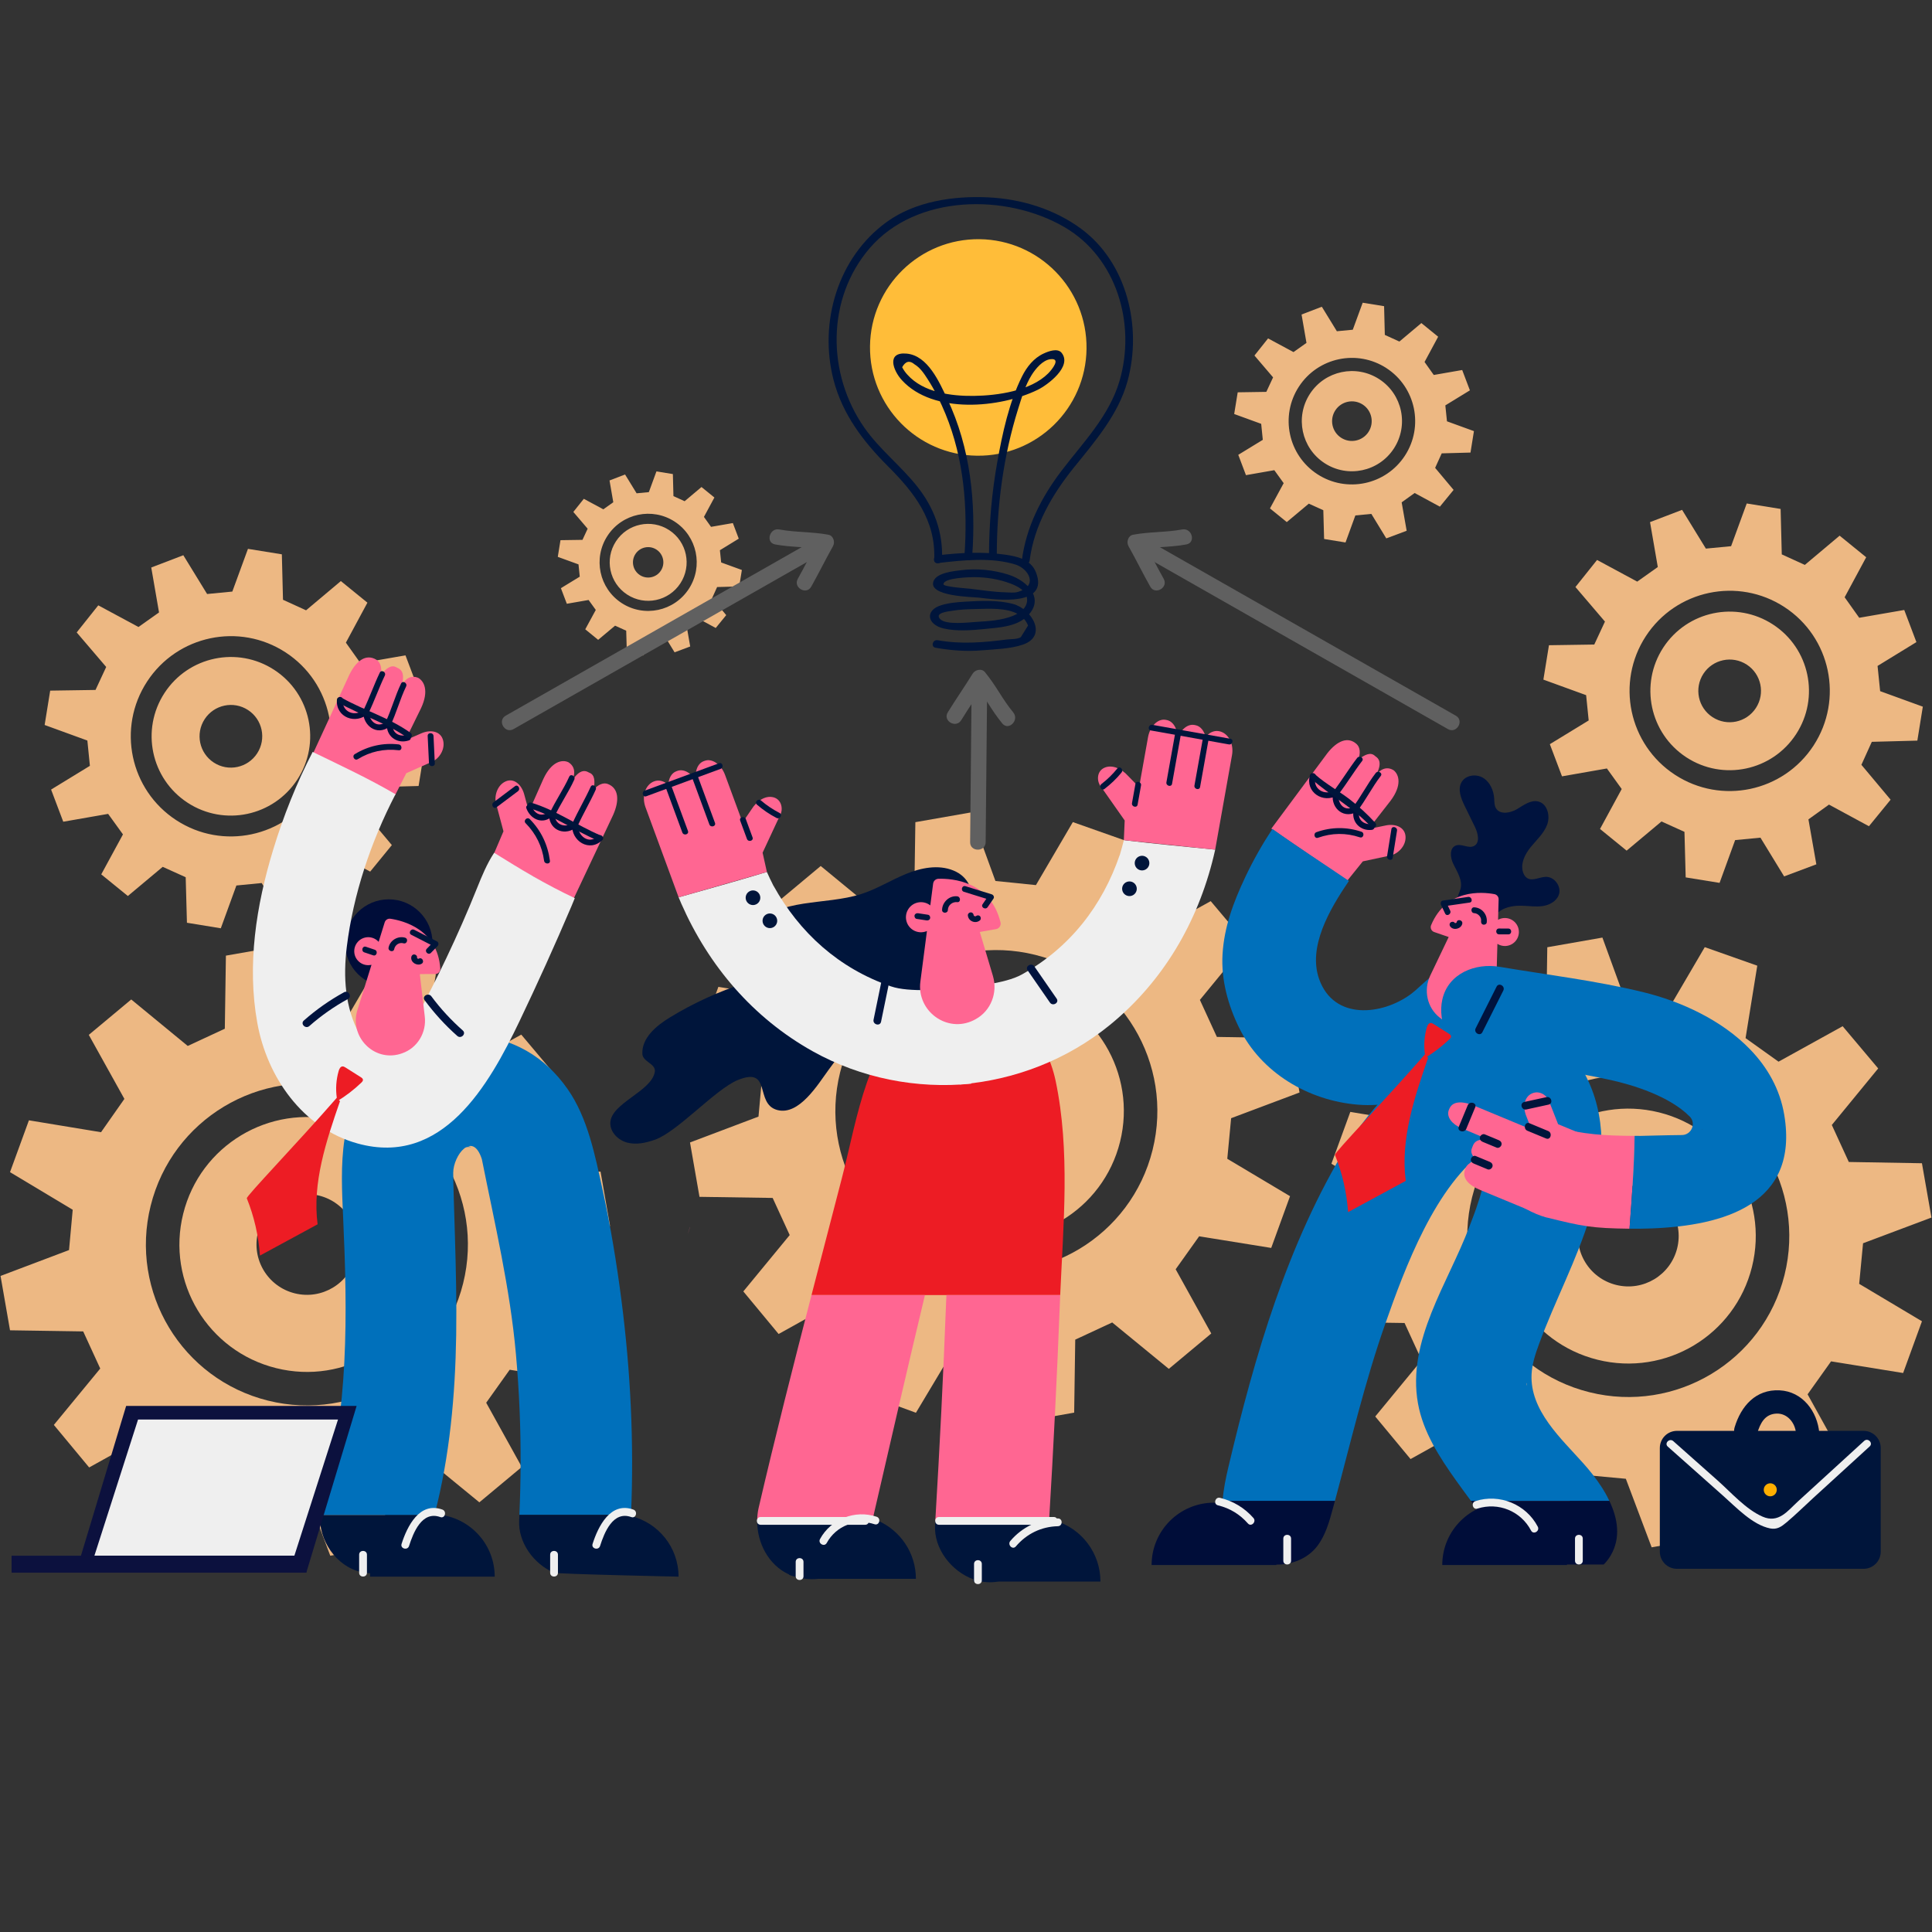 <svg xmlns="http://www.w3.org/2000/svg" xmlns:xlink="http://www.w3.org/1999/xlink" width="500" zoomAndPan="magnify" viewBox="0 0 375 375" height="500" preserveAspectRatio="xMidYMid meet" version="1.0"><rect x="0" y="0" width="375" height="375" fill="#333333" stroke="none"/><defs><clipPath id="bf8805f678"><path d="M 181 295 L 214 295 L 214 307.5 L 181 307.5 Z M 181 295 " clip-rule="nonzero"/></clipPath><clipPath id="551ab129b0"><path d="M 189 302.102 L 191 302.102 L 191 307.469 L 189 307.469 Z M 189 302.102 " clip-rule="nonzero"/></clipPath></defs><path fill="#edb883" d="M 57.211 251.035 C 51.969 249.73 48.773 244.434 50.078 239.191 C 51.379 233.949 56.688 230.758 61.93 232.062 C 67.172 233.367 70.363 238.672 69.059 243.914 C 67.758 249.156 62.453 252.34 57.211 251.035 Z M 65.539 217.551 C 52.277 214.254 38.855 222.324 35.559 235.59 C 32.258 248.852 40.336 262.258 53.602 265.555 C 66.859 268.855 80.277 260.793 83.578 247.531 C 86.875 234.27 78.797 220.848 65.539 217.551 Z M 57.211 251.035 C 51.969 249.73 48.773 244.434 50.078 239.191 C 51.379 233.949 56.688 230.758 61.93 232.062 C 67.172 233.367 70.363 238.672 69.059 243.914 C 67.758 249.156 62.453 252.34 57.211 251.035 Z M 65.539 217.551 C 52.277 214.254 38.855 222.324 35.559 235.59 C 32.258 248.852 40.336 262.258 53.602 265.555 C 66.859 268.855 80.277 260.793 83.578 247.531 C 86.875 234.27 78.797 220.848 65.539 217.551 Z M 57.211 251.035 C 51.969 249.73 48.773 244.434 50.078 239.191 C 51.379 233.949 56.688 230.758 61.93 232.062 C 67.172 233.367 70.363 238.672 69.059 243.914 C 67.758 249.156 62.453 252.34 57.211 251.035 Z M 65.539 217.551 C 52.277 214.254 38.855 222.324 35.559 235.59 C 32.258 248.852 40.336 262.258 53.602 265.555 C 66.859 268.855 80.277 260.793 83.578 247.531 C 86.875 234.27 78.797 220.848 65.539 217.551 Z M 52.031 271.863 C 35.281 267.699 25.082 250.766 29.246 234.027 C 33.414 217.281 50.363 207.078 67.105 211.242 C 83.855 215.41 94.055 232.363 89.891 249.109 C 85.727 265.848 68.777 276.027 52.031 271.863 Z M 112.918 268.133 C 114.199 264.609 115.387 261.344 116.57 258.09 C 112.391 255.598 108.418 253.227 104.387 250.828 C 104.645 248.129 104.895 245.551 105.137 242.949 C 109.59 241.277 113.93 239.648 118.414 237.961 C 117.793 234.426 117.195 231.008 116.566 227.414 C 111.684 227.336 107 227.258 102.371 227.172 C 101.227 224.68 100.18 222.395 99.074 219.988 C 102.055 216.359 105.035 212.723 108.074 209.016 C 105.762 206.266 103.52 203.602 101.176 200.82 C 96.93 203.164 92.812 205.441 88.73 207.699 C 86.488 206.105 84.387 204.605 82.332 203.133 C 83.098 198.398 83.832 193.84 84.605 189.066 C 81.191 187.863 77.918 186.711 74.414 185.473 C 72.027 189.539 69.625 193.652 67.25 197.703 C 64.473 197.418 61.969 197.16 59.387 196.902 C 57.785 192.484 56.195 188.141 54.547 183.617 C 50.883 184.258 47.383 184.871 43.848 185.488 C 43.773 190.352 43.707 194.977 43.637 199.676 C 41.234 200.797 38.871 201.887 36.438 203.016 C 32.844 200.051 29.207 197.062 25.473 193.996 C 22.707 196.305 20.035 198.539 17.234 200.867 C 19.551 205.027 21.809 209.078 24.145 213.297 C 22.625 215.461 21.184 217.516 19.609 219.762 C 15.027 219.008 10.387 218.242 5.613 217.453 C 4.359 220.887 3.172 224.156 1.945 227.512 C 6.109 230.004 10.137 232.422 14.113 234.809 C 13.867 237.512 13.633 240.02 13.398 242.637 C 8.965 244.305 4.574 245.969 0.105 247.66 C 0.734 251.285 1.332 254.711 1.945 258.211 C 6.789 258.285 11.48 258.359 16.148 258.426 C 17.293 260.91 18.359 263.262 19.457 265.633 C 16.43 269.309 13.488 272.879 10.453 276.574 C 12.762 279.348 14.988 282.039 17.305 284.832 C 21.508 282.5 25.695 280.168 29.754 277.91 C 31.992 279.488 34.043 280.934 36.211 282.457 C 35.445 287.098 34.691 291.734 33.918 296.441 C 37.324 297.688 40.586 298.883 43.953 300.121 C 46.48 295.891 48.898 291.863 51.25 287.938 C 53.996 288.191 56.488 288.422 59.094 288.66 C 60.762 293.09 62.418 297.484 64.105 301.961 C 67.738 301.328 71.16 300.719 74.672 300.102 C 74.742 295.207 74.812 290.52 74.879 285.93 C 77.359 284.773 79.641 283.719 82.051 282.594 C 85.672 285.562 89.301 288.539 93.043 291.602 C 95.84 289.277 98.523 287.031 101.277 284.738 C 98.922 280.488 96.605 276.309 94.371 272.27 C 96 269.98 97.453 267.938 98.93 265.867 C 103.656 266.633 108.297 267.379 112.918 268.133 Z M 57.211 251.035 C 51.969 249.73 48.773 244.434 50.078 239.191 C 51.379 233.949 56.688 230.758 61.93 232.062 C 67.172 233.367 70.363 238.672 69.059 243.914 C 67.758 249.156 62.453 252.34 57.211 251.035 Z M 65.539 217.551 C 52.277 214.254 38.855 222.324 35.559 235.59 C 32.258 248.852 40.336 262.258 53.602 265.555 C 66.859 268.855 80.277 260.793 83.578 247.531 C 86.875 234.27 78.797 220.848 65.539 217.551 Z M 57.211 251.035 C 51.969 249.73 48.773 244.434 50.078 239.191 C 51.379 233.949 56.688 230.758 61.93 232.062 C 67.172 233.367 70.363 238.672 69.059 243.914 C 67.758 249.156 62.453 252.34 57.211 251.035 Z M 65.539 217.551 C 52.277 214.254 38.855 222.324 35.559 235.59 C 32.258 248.852 40.336 262.258 53.602 265.555 C 66.859 268.855 80.277 260.793 83.578 247.531 C 86.875 234.27 78.797 220.848 65.539 217.551 " fill-opacity="1" fill-rule="nonzero"/><path fill="#edb883" d="M 191.035 225.129 C 185.793 223.824 182.598 218.527 183.902 213.285 C 185.207 208.043 190.512 204.852 195.754 206.156 C 200.996 207.461 204.188 212.766 202.883 218.008 C 201.582 223.246 196.277 226.434 191.035 225.129 Z M 199.363 191.645 C 186.102 188.344 172.68 196.422 169.383 209.684 C 166.086 222.941 174.164 236.352 187.426 239.648 C 200.684 242.949 214.102 234.887 217.402 221.625 C 220.699 208.363 212.625 194.941 199.363 191.645 Z M 191.035 225.129 C 185.793 223.824 182.598 218.527 183.902 213.285 C 185.207 208.043 190.512 204.852 195.754 206.156 C 200.996 207.461 204.188 212.766 202.883 218.008 C 201.582 223.246 196.277 226.434 191.035 225.129 Z M 199.363 191.645 C 186.102 188.344 172.68 196.422 169.383 209.684 C 166.086 222.941 174.164 236.352 187.426 239.648 C 200.684 242.949 214.102 234.887 217.402 221.625 C 220.699 208.363 212.625 194.941 199.363 191.645 Z M 191.035 225.129 C 185.793 223.824 182.598 218.527 183.902 213.285 C 185.207 208.043 190.512 204.852 195.754 206.156 C 200.996 207.461 204.188 212.766 202.883 218.008 C 201.582 223.246 196.277 226.434 191.035 225.129 Z M 199.363 191.645 C 186.102 188.344 172.68 196.422 169.383 209.684 C 166.086 222.941 174.164 236.352 187.426 239.648 C 200.684 242.949 214.102 234.887 217.402 221.625 C 220.699 208.363 212.625 194.941 199.363 191.645 Z M 185.855 245.957 C 169.109 241.789 158.91 224.859 163.07 208.121 C 167.238 191.371 184.184 181.172 200.93 185.336 C 217.68 189.5 227.879 206.457 223.715 223.203 C 219.551 239.941 202.602 250.121 185.855 245.957 Z M 246.742 242.223 C 248.023 238.703 249.211 235.441 250.395 232.18 C 246.215 229.688 242.246 227.32 238.215 224.918 C 238.473 222.219 238.719 219.645 238.961 217.043 C 243.414 215.371 247.754 213.738 252.238 212.055 C 251.617 208.52 251.02 205.098 250.391 201.508 C 245.508 201.426 240.828 201.348 236.195 201.266 C 235.051 198.773 234.004 196.492 232.898 194.082 C 235.879 190.453 238.859 186.812 241.902 183.105 C 239.586 180.359 237.344 177.695 235 174.91 C 230.754 177.258 226.637 179.535 222.555 181.793 C 220.312 180.195 218.211 178.695 216.156 177.227 C 216.922 172.492 217.656 167.938 218.43 163.164 C 215.016 161.953 211.742 160.805 208.238 159.566 C 205.852 163.637 203.449 167.742 201.074 171.797 C 198.297 171.512 195.793 171.258 193.211 170.996 C 191.609 166.578 190.02 162.234 188.371 157.707 C 184.711 158.352 181.207 158.961 177.672 159.582 C 177.598 164.441 177.531 169.074 177.461 173.77 C 175.062 174.891 172.699 175.98 170.262 177.105 C 166.668 174.145 163.031 171.156 159.301 168.09 C 156.531 170.398 153.859 172.629 151.062 174.965 C 153.375 179.121 155.633 183.172 157.969 187.391 C 156.449 189.559 155.008 191.613 153.434 193.859 C 148.852 193.102 144.211 192.336 139.438 191.547 C 138.184 194.984 136.996 198.246 135.77 201.602 C 139.938 204.098 143.965 206.512 147.938 208.898 C 147.695 211.602 147.461 214.113 147.223 216.73 C 142.789 218.398 138.398 220.066 133.93 221.754 C 134.559 225.375 135.156 228.805 135.77 232.305 C 140.617 232.379 145.305 232.449 149.973 232.52 C 151.117 235.004 152.188 237.355 153.281 239.727 C 150.254 243.402 147.312 246.969 144.277 250.664 C 146.586 253.441 148.812 256.133 151.129 258.93 C 155.336 256.594 159.52 254.262 163.582 252 C 165.816 253.578 167.871 255.027 170.035 256.547 C 169.273 261.191 168.516 265.828 167.746 270.539 C 171.148 271.781 174.41 272.977 177.781 274.215 C 180.309 269.984 182.723 265.957 185.074 262.031 C 187.82 262.285 190.316 262.516 192.918 262.754 C 194.586 267.184 196.242 271.574 197.93 276.055 C 201.562 275.418 204.984 274.812 208.496 274.191 C 208.566 269.301 208.637 264.613 208.703 260.023 C 211.184 258.867 213.469 257.809 215.879 256.688 C 219.496 259.656 223.125 262.637 226.867 265.695 C 229.664 263.371 232.348 261.125 235.105 258.828 C 232.746 254.582 230.43 250.398 228.195 246.363 C 229.828 244.074 231.281 242.031 232.754 239.965 C 237.48 240.727 242.121 241.473 246.742 242.223 Z M 191.035 225.129 C 185.793 223.824 182.598 218.527 183.902 213.285 C 185.207 208.043 190.512 204.852 195.754 206.156 C 200.996 207.461 204.188 212.766 202.883 218.008 C 201.582 223.246 196.277 226.434 191.035 225.129 Z M 199.363 191.645 C 186.102 188.344 172.68 196.422 169.383 209.684 C 166.086 222.941 174.164 236.352 187.426 239.648 C 200.684 242.949 214.102 234.887 217.402 221.625 C 220.699 208.363 212.625 194.941 199.363 191.645 Z M 191.035 225.129 C 185.793 223.824 182.598 218.527 183.902 213.285 C 185.207 208.043 190.512 204.852 195.754 206.156 C 200.996 207.461 204.188 212.766 202.883 218.008 C 201.582 223.246 196.277 226.434 191.035 225.129 Z M 199.363 191.645 C 186.102 188.344 172.68 196.422 169.383 209.684 C 166.086 222.941 174.164 236.352 187.426 239.648 C 200.684 242.949 214.102 234.887 217.402 221.625 C 220.699 208.363 212.625 194.941 199.363 191.645 " fill-opacity="1" fill-rule="nonzero"/><path fill="#edb883" d="M 313.691 249.402 C 308.449 248.102 305.254 242.805 306.559 237.562 C 307.859 232.32 313.168 229.125 318.41 230.43 C 323.652 231.734 326.844 237.043 325.539 242.281 C 324.234 247.523 318.934 250.711 313.691 249.402 Z M 322.02 215.918 C 308.758 212.621 295.336 220.695 292.039 233.957 C 288.742 247.219 296.816 260.629 310.082 263.926 C 323.34 267.223 336.758 259.164 340.059 245.902 C 343.355 232.637 335.281 219.219 322.02 215.918 Z M 313.691 249.402 C 308.449 248.102 305.254 242.805 306.559 237.562 C 307.859 232.32 313.168 229.125 318.41 230.43 C 323.652 231.734 326.844 237.043 325.539 242.281 C 324.234 247.523 318.934 250.711 313.691 249.402 Z M 322.02 215.918 C 308.758 212.621 295.336 220.695 292.039 233.957 C 288.742 247.219 296.816 260.629 310.082 263.926 C 323.34 267.223 336.758 259.164 340.059 245.902 C 343.355 232.637 335.281 219.219 322.02 215.918 Z M 313.691 249.402 C 308.449 248.102 305.254 242.805 306.559 237.562 C 307.859 232.32 313.168 229.125 318.41 230.43 C 323.652 231.734 326.844 237.043 325.539 242.281 C 324.234 247.523 318.934 250.711 313.691 249.402 Z M 322.02 215.918 C 308.758 212.621 295.336 220.695 292.039 233.957 C 288.742 247.219 296.816 260.629 310.082 263.926 C 323.34 267.223 336.758 259.164 340.059 245.902 C 343.355 232.637 335.281 219.219 322.02 215.918 Z M 308.512 270.23 C 291.766 266.066 281.562 249.137 285.727 232.398 C 289.895 215.648 306.844 205.449 323.586 209.613 C 340.336 213.777 350.535 230.73 346.371 247.48 C 342.207 264.215 325.258 274.398 308.512 270.23 Z M 369.398 266.5 C 370.68 262.977 371.867 259.715 373.051 256.457 C 368.871 253.965 364.898 251.598 360.867 249.195 C 361.129 246.496 361.379 243.918 361.617 241.316 C 366.07 239.648 370.41 238.016 374.895 236.328 C 374.273 232.797 373.676 229.375 373.047 225.785 C 368.164 225.699 363.48 225.625 358.852 225.539 C 357.707 223.047 356.66 220.766 355.555 218.359 C 358.535 214.73 361.516 211.09 364.555 207.383 C 362.242 204.637 360 201.969 357.656 199.188 C 353.41 201.531 349.293 203.812 345.211 206.07 C 342.969 204.473 340.867 202.973 338.812 201.5 C 339.578 196.766 340.312 192.211 341.086 187.438 C 337.672 186.23 334.398 185.082 330.895 183.84 C 328.508 187.91 326.105 192.02 323.73 196.07 C 320.953 195.789 318.449 195.531 315.867 195.273 C 314.266 190.855 312.676 186.508 311.027 181.984 C 307.367 182.625 303.863 183.238 300.328 183.859 C 300.254 188.715 300.188 193.348 300.117 198.047 C 297.715 199.164 295.355 200.258 292.918 201.383 C 289.324 198.422 285.688 195.43 281.953 192.363 C 279.188 194.672 276.516 196.902 273.715 199.238 C 276.031 203.395 278.289 207.449 280.629 211.668 C 279.105 213.832 277.664 215.887 276.09 218.137 C 271.508 217.375 266.867 216.613 262.094 215.82 C 260.84 219.258 259.652 222.523 258.426 225.879 C 262.594 228.375 266.617 230.789 270.594 233.176 C 270.348 235.879 270.117 238.387 269.879 241.008 C 265.445 242.676 261.055 244.34 256.586 246.027 C 257.215 249.652 257.812 253.078 258.426 256.582 C 263.27 256.652 267.961 256.727 272.625 256.793 C 273.773 259.281 274.84 261.633 275.938 264.008 C 272.91 267.68 269.969 271.246 266.934 274.941 C 269.242 277.719 271.469 280.41 273.785 283.203 C 277.988 280.867 282.176 278.539 286.234 276.277 C 288.473 277.855 290.523 279.301 292.691 280.824 C 291.926 285.465 291.172 290.105 290.398 294.812 C 293.805 296.059 297.066 297.25 300.434 298.488 C 302.961 294.262 305.379 290.234 307.73 286.305 C 310.477 286.562 312.969 286.789 315.574 287.031 C 317.242 291.461 318.898 295.852 320.586 300.332 C 324.219 299.695 327.641 299.086 331.152 298.469 C 331.223 293.578 331.293 288.887 331.359 284.297 C 333.84 283.145 336.121 282.086 338.535 280.961 C 342.152 283.93 345.781 286.91 349.523 289.973 C 352.32 287.648 355.004 285.402 357.758 283.105 C 355.402 278.855 353.086 274.676 350.852 270.637 C 352.48 268.352 353.934 266.309 355.41 264.238 C 360.137 265 364.777 265.75 369.398 266.5 Z M 313.691 249.402 C 308.449 248.102 305.254 242.805 306.559 237.562 C 307.859 232.32 313.168 229.125 318.41 230.43 C 323.652 231.734 326.844 237.043 325.539 242.281 C 324.234 247.523 318.934 250.711 313.691 249.402 Z M 322.02 215.918 C 308.758 212.621 295.336 220.695 292.039 233.957 C 288.742 247.219 296.816 260.629 310.082 263.926 C 323.34 267.223 336.758 259.164 340.059 245.902 C 343.355 232.637 335.281 219.219 322.02 215.918 Z M 313.691 249.402 C 308.449 248.102 305.254 242.805 306.559 237.562 C 307.859 232.32 313.168 229.125 318.41 230.43 C 323.652 231.734 326.844 237.043 325.539 242.281 C 324.234 247.523 318.934 250.711 313.691 249.402 Z M 322.02 215.918 C 308.758 212.621 295.336 220.695 292.039 233.957 C 288.742 247.219 296.816 260.629 310.082 263.926 C 323.34 267.223 336.758 259.164 340.059 245.902 C 343.355 232.637 335.281 219.219 322.02 215.918 " fill-opacity="1" fill-rule="nonzero"/><path fill="#edb883" d="M 340.82 137.422 C 338.984 140.238 335.219 141.035 332.402 139.199 C 329.59 137.363 328.797 133.598 330.629 130.777 C 332.465 127.965 336.238 127.172 339.051 129.004 C 341.863 130.84 342.656 134.609 340.82 137.422 Z M 322.836 125.699 C 318.195 132.824 320.207 142.355 327.328 147 C 334.449 151.641 343.977 149.629 348.617 142.508 C 353.262 135.387 351.262 125.855 344.137 121.215 C 337.016 116.57 327.48 118.578 322.836 125.699 Z M 340.82 137.422 C 338.984 140.238 335.219 141.035 332.402 139.199 C 329.59 137.363 328.797 133.598 330.629 130.777 C 332.465 127.965 336.238 127.172 339.051 129.004 C 341.863 130.84 342.656 134.609 340.82 137.422 Z M 322.836 125.699 C 318.195 132.824 320.207 142.355 327.328 147 C 334.449 151.641 343.977 149.629 348.617 142.508 C 353.262 135.387 351.262 125.855 344.137 121.215 C 337.016 116.57 327.48 118.578 322.836 125.699 Z M 340.82 137.422 C 338.984 140.238 335.219 141.035 332.402 139.199 C 329.59 137.363 328.797 133.598 330.629 130.777 C 332.465 127.965 336.238 127.172 339.051 129.004 C 341.863 130.84 342.656 134.609 340.82 137.422 Z M 322.836 125.699 C 318.195 132.824 320.207 142.355 327.328 147 C 334.449 151.641 343.977 149.629 348.617 142.508 C 353.262 135.387 351.262 125.855 344.137 121.215 C 337.016 116.57 327.48 118.578 322.836 125.699 Z M 352.008 144.715 C 346.141 153.707 334.109 156.25 325.121 150.391 C 316.129 144.527 313.59 132.484 319.449 123.492 C 325.312 114.5 337.359 111.961 346.352 117.824 C 355.344 123.684 357.867 135.719 352.008 144.715 Z M 362.227 108.164 C 360.418 106.695 358.742 105.332 357.07 103.973 C 354.75 105.922 352.551 107.77 350.316 109.648 C 348.785 108.949 347.32 108.277 345.84 107.605 C 345.766 104.645 345.691 101.766 345.617 98.785 C 343.41 98.426 341.277 98.086 339.039 97.723 C 337.996 100.574 336.996 103.309 336.004 106.016 C 334.305 106.176 332.75 106.328 331.109 106.484 C 329.586 103.996 328.055 101.5 326.492 98.961 C 324.406 99.758 322.383 100.531 320.27 101.344 C 320.781 104.316 321.281 107.203 321.777 110.059 C 320.383 111.055 319.074 111.98 317.785 112.891 C 315.16 111.473 312.633 110.117 309.988 108.688 C 308.578 110.445 307.234 112.137 305.793 113.941 C 307.699 116.176 309.625 118.426 311.52 120.648 C 310.789 122.223 310.129 123.645 309.449 125.105 C 306.523 125.145 303.648 125.195 300.652 125.238 C 300.281 127.527 299.93 129.707 299.57 131.914 C 302.41 132.949 305.121 133.93 307.867 134.93 C 308.035 136.566 308.195 138.18 308.363 139.84 C 305.887 141.348 303.391 142.879 300.824 144.445 C 301.617 146.543 302.387 148.566 303.184 150.688 C 306.102 150.176 308.941 149.676 311.898 149.16 C 312.863 150.496 313.777 151.762 314.773 153.148 C 313.395 155.684 312 158.258 310.562 160.902 C 312.324 162.34 314.004 163.703 315.727 165.109 C 318.043 163.168 320.281 161.293 322.496 159.445 C 324.031 160.141 325.461 160.785 326.953 161.461 C 327.027 164.406 327.113 167.324 327.191 170.301 C 329.449 170.668 331.586 171.016 333.77 171.367 C 334.801 168.535 335.801 165.793 336.789 163.062 C 338.484 162.898 340.086 162.746 341.703 162.59 C 343.242 165.117 344.742 167.574 346.297 170.109 C 348.398 169.32 350.434 168.559 352.551 167.766 C 352.035 164.82 351.52 161.887 351.016 159.039 C 352.398 158.047 353.672 157.133 355.004 156.172 C 357.578 157.566 360.148 158.957 362.758 160.371 C 364.188 158.625 365.551 156.949 366.965 155.219 C 365 152.875 363.121 150.633 361.297 148.449 C 362.004 146.891 362.645 145.469 363.316 143.988 C 366.262 143.91 369.18 143.832 372.156 143.754 C 372.527 141.488 372.867 139.355 373.219 137.164 C 370.355 136.125 367.617 135.129 364.934 134.152 C 364.758 132.461 364.605 130.902 364.434 129.258 C 366.918 127.734 369.41 126.207 371.973 124.633 C 371.172 122.516 370.402 120.48 369.613 118.395 C 366.637 118.91 363.703 119.422 360.875 119.91 C 359.867 118.488 358.961 117.215 358.043 115.93 C 359.457 113.305 360.844 110.73 362.227 108.164 Z M 340.82 137.422 C 338.984 140.238 335.219 141.035 332.402 139.199 C 329.59 137.363 328.797 133.598 330.629 130.777 C 332.465 127.965 336.238 127.172 339.051 129.004 C 341.863 130.84 342.656 134.609 340.82 137.422 Z M 322.836 125.699 C 318.195 132.824 320.207 142.355 327.328 147 C 334.449 151.641 343.977 149.629 348.617 142.508 C 353.262 135.387 351.262 125.855 344.137 121.215 C 337.016 116.57 327.48 118.578 322.836 125.699 Z M 340.82 137.422 C 338.984 140.238 335.219 141.035 332.402 139.199 C 329.59 137.363 328.797 133.598 330.629 130.777 C 332.465 127.965 336.238 127.172 339.051 129.004 C 341.863 130.84 342.656 134.609 340.82 137.422 Z M 322.836 125.699 C 318.195 132.824 320.207 142.355 327.328 147 C 334.449 151.641 343.977 149.629 348.617 142.508 C 353.262 135.387 351.262 125.855 344.137 121.215 C 337.016 116.57 327.48 118.578 322.836 125.699 " fill-opacity="1" fill-rule="nonzero"/><path fill="#edb883" d="M 49.91 146.234 C 48.074 149.047 44.309 149.848 41.496 148.012 C 38.68 146.176 37.887 142.406 39.723 139.59 C 41.559 136.777 45.324 135.98 48.141 137.816 C 50.957 139.652 51.746 143.418 49.91 146.234 Z M 31.93 134.508 C 27.285 141.633 29.293 151.168 36.418 155.812 C 43.539 160.453 53.066 158.438 57.707 151.316 C 62.352 144.195 60.348 134.664 53.227 130.02 C 46.105 125.379 36.57 127.387 31.93 134.508 Z M 49.91 146.234 C 48.074 149.047 44.309 149.848 41.496 148.012 C 38.68 146.176 37.887 142.406 39.723 139.59 C 41.559 136.777 45.324 135.98 48.141 137.816 C 50.957 139.652 51.746 143.418 49.91 146.234 Z M 31.93 134.508 C 27.285 141.633 29.293 151.168 36.418 155.812 C 43.539 160.453 53.066 158.438 57.707 151.316 C 62.352 144.195 60.348 134.664 53.227 130.02 C 46.105 125.379 36.57 127.387 31.93 134.508 Z M 49.91 146.234 C 48.074 149.047 44.309 149.848 41.496 148.012 C 38.68 146.176 37.887 142.406 39.723 139.59 C 41.559 136.777 45.324 135.98 48.141 137.816 C 50.957 139.652 51.746 143.418 49.91 146.234 Z M 31.93 134.508 C 27.285 141.633 29.293 151.168 36.418 155.812 C 43.539 160.453 53.066 158.438 57.707 151.316 C 62.352 144.195 60.348 134.664 53.227 130.02 C 46.105 125.379 36.57 127.387 31.93 134.508 Z M 61.094 153.523 C 55.234 162.516 43.203 165.062 34.215 159.199 C 25.219 153.336 22.676 141.297 28.543 132.301 C 34.402 123.309 46.449 120.77 55.441 126.633 C 64.43 132.492 66.957 144.531 61.094 153.523 Z M 71.316 116.977 C 69.508 115.508 67.832 114.141 66.16 112.785 C 63.844 114.73 61.641 116.582 59.406 118.461 C 57.875 117.762 56.41 117.086 54.93 116.414 C 54.855 113.461 54.781 110.574 54.707 107.594 C 52.5 107.238 50.371 106.895 48.129 106.531 C 47.086 109.383 46.086 112.117 45.094 114.824 C 43.395 114.988 41.836 115.137 40.199 115.297 C 38.676 112.809 37.145 110.312 35.582 107.77 C 33.496 108.57 31.473 109.344 29.359 110.152 C 29.875 113.129 30.371 116.012 30.867 118.871 C 29.473 119.863 28.16 120.793 26.879 121.699 C 24.25 120.285 21.727 118.926 19.074 117.496 C 17.668 119.258 16.324 120.945 14.887 122.754 C 16.789 124.984 18.715 127.234 20.613 129.457 C 19.879 131.031 19.219 132.449 18.539 133.918 C 15.613 133.957 12.734 134.008 9.742 134.051 C 9.371 136.336 9.02 138.52 8.664 140.719 C 11.504 141.758 14.207 142.742 16.957 143.738 C 17.125 145.379 17.281 146.988 17.449 148.648 C 14.977 150.16 12.477 151.688 9.918 153.254 C 10.707 155.355 11.473 157.379 12.277 159.496 C 15.191 158.984 18.031 158.484 20.988 157.973 C 21.949 159.309 22.863 160.57 23.867 161.957 C 22.484 164.496 21.09 167.066 19.652 169.715 C 21.414 171.148 23.094 172.512 24.816 173.914 C 27.129 171.977 29.371 170.102 31.582 168.254 C 33.125 168.945 34.555 169.598 36.043 170.27 C 36.117 173.219 36.203 176.137 36.285 179.105 C 38.539 179.477 40.68 179.824 42.859 180.18 C 43.891 177.344 44.891 174.602 45.883 171.875 C 47.578 171.707 49.176 171.559 50.793 171.398 C 52.336 173.926 53.836 176.383 55.387 178.918 C 57.488 178.133 59.527 177.371 61.641 176.578 C 61.125 173.633 60.605 170.695 60.105 167.848 C 61.492 166.855 62.758 165.945 64.098 164.98 C 66.668 166.379 69.238 167.766 71.852 169.18 C 73.277 167.434 74.645 165.762 76.059 164.031 C 74.086 161.684 72.215 159.441 70.383 157.262 C 71.094 155.695 71.734 154.277 72.41 152.797 C 75.352 152.719 78.273 152.645 81.25 152.562 C 81.617 150.301 81.957 148.164 82.309 145.977 C 79.445 144.938 76.707 143.938 74.02 142.961 C 73.852 141.27 73.695 139.711 73.523 138.062 C 76.004 136.543 78.496 135.02 81.062 133.445 C 80.262 131.328 79.488 129.293 78.703 127.203 C 75.727 127.723 72.797 128.23 69.969 128.723 C 68.953 127.297 68.051 126.027 67.137 124.738 C 68.547 122.113 69.934 119.539 71.316 116.977 Z M 49.91 146.234 C 48.074 149.047 44.309 149.848 41.496 148.012 C 38.68 146.176 37.887 142.406 39.723 139.59 C 41.559 136.777 45.324 135.98 48.141 137.816 C 50.957 139.652 51.746 143.418 49.91 146.234 Z M 31.93 134.508 C 27.285 141.633 29.293 151.168 36.418 155.812 C 43.539 160.453 53.066 158.438 57.707 151.316 C 62.352 144.195 60.348 134.664 53.227 130.02 C 46.105 125.379 36.57 127.387 31.93 134.508 Z M 49.91 146.234 C 48.074 149.047 44.309 149.848 41.496 148.012 C 38.68 146.176 37.887 142.406 39.723 139.59 C 41.559 136.777 45.324 135.98 48.141 137.816 C 50.957 139.652 51.746 143.418 49.91 146.234 Z M 31.93 134.508 C 27.285 141.633 29.293 151.168 36.418 155.812 C 43.539 160.453 53.066 158.438 57.707 151.316 C 62.352 144.195 60.348 134.664 53.227 130.02 C 46.105 125.379 36.57 127.387 31.93 134.508 " fill-opacity="1" fill-rule="nonzero"/><path fill="#edb883" d="M 265.621 83.844 C 264.461 85.621 262.082 86.125 260.305 84.965 C 258.523 83.809 258.023 81.426 259.184 79.648 C 260.34 77.871 262.723 77.367 264.504 78.523 C 266.281 79.684 266.781 82.066 265.621 83.844 Z M 254.258 76.438 C 251.324 80.938 252.594 86.965 257.094 89.895 C 261.594 92.828 267.613 91.559 270.547 87.059 C 273.48 82.559 272.219 76.535 267.719 73.602 C 263.215 70.668 257.191 71.938 254.258 76.438 Z M 265.621 83.844 C 264.461 85.621 262.082 86.125 260.305 84.965 C 258.523 83.809 258.023 81.426 259.184 79.648 C 260.34 77.871 262.723 77.367 264.504 78.523 C 266.281 79.684 266.781 82.066 265.621 83.844 Z M 254.258 76.438 C 251.324 80.938 252.594 86.965 257.094 89.895 C 261.594 92.828 267.613 91.559 270.547 87.059 C 273.48 82.559 272.219 76.535 267.719 73.602 C 263.215 70.668 257.191 71.938 254.258 76.438 Z M 265.621 83.844 C 264.461 85.621 262.082 86.125 260.305 84.965 C 258.523 83.809 258.023 81.426 259.184 79.648 C 260.34 77.871 262.723 77.367 264.504 78.523 C 266.281 79.684 266.781 82.066 265.621 83.844 Z M 254.258 76.438 C 251.324 80.938 252.594 86.965 257.094 89.895 C 261.594 92.828 267.613 91.559 270.547 87.059 C 273.48 82.559 272.219 76.535 267.719 73.602 C 263.215 70.668 257.191 71.938 254.258 76.438 Z M 272.688 88.453 C 268.98 94.133 261.379 95.738 255.699 92.039 C 250.016 88.336 248.414 80.723 252.117 75.043 C 255.82 69.359 263.434 67.754 269.117 71.461 C 274.793 75.16 276.395 82.77 272.688 88.453 Z M 279.145 65.359 C 278.004 64.43 276.945 63.57 275.887 62.707 C 274.422 63.941 273.031 65.109 271.621 66.293 C 270.652 65.852 269.727 65.43 268.793 65.004 C 268.746 63.137 268.699 61.312 268.652 59.43 C 267.258 59.203 265.91 58.984 264.496 58.758 C 263.836 60.562 263.203 62.289 262.574 64 C 261.504 64.102 260.52 64.195 259.484 64.293 C 258.52 62.723 257.551 61.148 256.566 59.539 C 255.25 60.047 253.969 60.535 252.633 61.047 C 252.961 62.926 253.273 64.75 253.586 66.555 C 252.703 67.184 251.875 67.77 251.066 68.34 C 249.406 67.449 247.809 66.59 246.133 65.684 C 245.246 66.797 244.398 67.867 243.488 69.008 C 244.691 70.418 245.906 71.84 247.105 73.246 C 246.641 74.238 246.227 75.137 245.793 76.062 C 243.949 76.09 242.129 76.117 240.238 76.148 C 240.008 77.59 239.781 78.969 239.555 80.359 C 241.352 81.016 243.059 81.637 244.797 82.266 C 244.902 83.305 245.004 84.324 245.109 85.371 C 243.547 86.324 241.969 87.293 240.348 88.281 C 240.848 89.609 241.332 90.887 241.84 92.227 C 243.68 91.902 245.477 91.586 247.344 91.262 C 247.953 92.105 248.531 92.906 249.16 93.781 C 248.289 95.387 247.406 97.012 246.5 98.684 C 247.613 99.59 248.672 100.449 249.762 101.336 C 251.227 100.113 252.641 98.93 254.039 97.758 C 255.012 98.199 255.914 98.609 256.855 99.031 C 256.902 100.895 256.957 102.738 257.008 104.617 C 258.434 104.852 259.785 105.07 261.164 105.293 C 261.816 103.504 262.445 101.77 263.074 100.047 C 264.145 99.941 265.156 99.848 266.176 99.746 C 267.152 101.344 268.098 102.895 269.078 104.5 C 270.406 104 271.695 103.52 273.031 103.02 C 272.707 101.16 272.379 99.301 272.062 97.504 C 272.938 96.875 273.738 96.297 274.582 95.691 C 276.207 96.574 277.832 97.453 279.48 98.344 C 280.383 97.242 281.246 96.18 282.141 95.09 C 280.895 93.609 279.715 92.191 278.559 90.812 C 279.004 89.824 279.41 88.93 279.836 87.996 C 281.695 87.945 283.539 87.895 285.422 87.844 C 285.656 86.414 285.867 85.062 286.09 83.68 C 284.285 83.027 282.551 82.395 280.855 81.777 C 280.742 80.711 280.648 79.723 280.539 78.684 C 282.109 77.723 283.684 76.758 285.305 75.766 C 284.801 74.426 284.309 73.141 283.812 71.82 C 281.934 72.148 280.082 72.469 278.293 72.781 C 277.652 71.879 277.086 71.074 276.504 70.262 C 277.398 68.605 278.273 66.977 279.145 65.359 Z M 265.621 83.844 C 264.461 85.621 262.082 86.125 260.305 84.965 C 258.523 83.809 258.023 81.426 259.184 79.648 C 260.34 77.871 262.723 77.367 264.504 78.523 C 266.281 79.684 266.781 82.066 265.621 83.844 Z M 254.258 76.438 C 251.324 80.938 252.594 86.965 257.094 89.895 C 261.594 92.828 267.613 91.559 270.547 87.059 C 273.48 82.559 272.219 76.535 267.719 73.602 C 263.215 70.668 257.191 71.938 254.258 76.438 Z M 265.621 83.844 C 264.461 85.621 262.082 86.125 260.305 84.965 C 258.523 83.809 258.023 81.426 259.184 79.648 C 260.34 77.871 262.723 77.367 264.504 78.523 C 266.281 79.684 266.781 82.066 265.621 83.844 Z M 254.258 76.438 C 251.324 80.938 252.594 86.965 257.094 89.895 C 261.594 92.828 267.613 91.559 270.547 87.059 C 273.48 82.559 272.219 76.535 267.719 73.602 C 263.215 70.668 257.191 71.938 254.258 76.438 " fill-opacity="1" fill-rule="nonzero"/><path fill="#edb883" d="M 128.277 110.762 C 127.387 112.125 125.559 112.512 124.195 111.621 C 122.832 110.73 122.445 108.902 123.336 107.535 C 124.223 106.172 126.055 105.785 127.418 106.676 C 128.785 107.566 129.168 109.395 128.277 110.762 Z M 119.555 105.074 C 117.301 108.527 118.273 113.152 121.734 115.406 C 125.188 117.66 129.809 116.68 132.059 113.227 C 134.316 109.77 133.344 105.148 129.887 102.895 C 126.434 100.645 121.805 101.617 119.555 105.074 Z M 128.277 110.762 C 127.387 112.125 125.559 112.512 124.195 111.621 C 122.832 110.73 122.445 108.902 123.336 107.535 C 124.223 106.172 126.055 105.785 127.418 106.676 C 128.785 107.566 129.168 109.395 128.277 110.762 Z M 119.555 105.074 C 117.301 108.527 118.273 113.152 121.734 115.406 C 125.188 117.66 129.809 116.68 132.059 113.227 C 134.316 109.77 133.344 105.148 129.887 102.895 C 126.434 100.645 121.805 101.617 119.555 105.074 Z M 128.277 110.762 C 127.387 112.125 125.559 112.512 124.195 111.621 C 122.832 110.73 122.445 108.902 123.336 107.535 C 124.223 106.172 126.055 105.785 127.418 106.676 C 128.785 107.566 129.168 109.395 128.277 110.762 Z M 119.555 105.074 C 117.301 108.527 118.273 113.152 121.734 115.406 C 125.188 117.66 129.809 116.68 132.059 113.227 C 134.316 109.77 133.344 105.148 129.887 102.895 C 126.434 100.645 121.805 101.617 119.555 105.074 Z M 133.703 114.297 C 130.859 118.66 125.023 119.895 120.66 117.051 C 116.297 114.207 115.066 108.363 117.91 104.004 C 120.754 99.641 126.598 98.406 130.961 101.25 C 135.32 104.094 136.547 109.934 133.703 114.297 Z M 138.664 96.566 C 137.785 95.852 136.973 95.191 136.16 94.531 C 135.039 95.477 133.969 96.375 132.887 97.285 C 132.141 96.945 131.43 96.621 130.715 96.293 C 130.676 94.859 130.641 93.461 130.605 92.016 C 129.535 91.844 128.5 91.676 127.414 91.5 C 126.906 92.883 126.422 94.211 125.941 95.523 C 125.117 95.602 124.363 95.676 123.566 95.75 C 122.828 94.543 122.086 93.332 121.324 92.098 C 120.316 92.488 119.336 92.863 118.309 93.258 C 118.555 94.699 118.801 96.098 119.039 97.484 C 118.363 97.965 117.727 98.418 117.105 98.859 C 115.828 98.172 114.602 97.512 113.316 96.82 C 112.637 97.672 111.984 98.492 111.285 99.367 C 112.211 100.449 113.141 101.543 114.062 102.621 C 113.707 103.383 113.387 104.074 113.059 104.785 C 111.641 104.805 110.242 104.828 108.789 104.848 C 108.613 105.957 108.438 107.016 108.266 108.086 C 109.645 108.586 110.957 109.066 112.289 109.547 C 112.371 110.344 112.449 111.125 112.531 111.93 C 111.328 112.664 110.117 113.406 108.871 114.164 C 109.258 115.184 109.633 116.164 110.02 117.191 C 111.434 116.945 112.812 116.703 114.246 116.457 C 114.715 117.102 115.156 117.719 115.641 118.387 C 114.973 119.621 114.297 120.867 113.598 122.148 C 114.453 122.848 115.27 123.508 116.102 124.191 C 117.227 123.25 118.312 122.34 119.387 121.441 C 120.133 121.777 120.824 122.094 121.547 122.418 C 121.586 123.852 121.629 125.266 121.668 126.711 C 122.762 126.887 123.801 127.055 124.855 127.227 C 125.359 125.855 125.84 124.523 126.324 123.199 C 127.145 123.121 127.922 123.047 128.707 122.969 C 129.453 124.195 130.18 125.387 130.938 126.617 C 131.953 126.234 132.941 125.867 133.969 125.48 C 133.719 124.051 133.465 122.629 133.227 121.246 C 133.895 120.766 134.512 120.324 135.16 119.855 C 136.41 120.531 137.656 121.207 138.922 121.891 C 139.613 121.043 140.277 120.23 140.961 119.395 C 140.008 118.258 139.098 117.168 138.211 116.109 C 138.555 115.352 138.867 114.664 139.191 113.945 C 140.621 113.906 142.035 113.871 143.48 113.832 C 143.66 112.73 143.824 111.695 143.996 110.633 C 142.605 110.129 141.277 109.645 139.977 109.172 C 139.891 108.352 139.816 107.594 139.734 106.797 C 140.938 106.059 142.148 105.32 143.391 104.555 C 143.004 103.527 142.629 102.539 142.246 101.527 C 140.805 101.781 139.379 102.027 138.012 102.262 C 137.52 101.57 137.078 100.957 136.633 100.332 C 137.32 99.055 137.992 97.809 138.664 96.566 Z M 128.277 110.762 C 127.387 112.125 125.559 112.512 124.195 111.621 C 122.832 110.73 122.445 108.902 123.336 107.535 C 124.223 106.172 126.055 105.785 127.418 106.676 C 128.785 107.566 129.168 109.395 128.277 110.762 Z M 119.555 105.074 C 117.301 108.527 118.273 113.152 121.734 115.406 C 125.188 117.66 129.809 116.68 132.059 113.227 C 134.316 109.77 133.344 105.148 129.887 102.895 C 126.434 100.645 121.805 101.617 119.555 105.074 Z M 128.277 110.762 C 127.387 112.125 125.559 112.512 124.195 111.621 C 122.832 110.73 122.445 108.902 123.336 107.535 C 124.223 106.172 126.055 105.785 127.418 106.676 C 128.785 107.566 129.168 109.395 128.277 110.762 Z M 119.555 105.074 C 117.301 108.527 118.273 113.152 121.734 115.406 C 125.188 117.66 129.809 116.68 132.059 113.227 C 134.316 109.77 133.344 105.148 129.887 102.895 C 126.434 100.645 121.805 101.617 119.555 105.074 " fill-opacity="1" fill-rule="nonzero"/><path fill="#606060" d="M 99.676 141.52 C 119.691 130.125 139.707 118.723 159.723 107.328 C 161.414 106.367 159.895 103.758 158.203 104.723 C 138.188 116.117 118.168 127.516 98.152 138.914 C 96.465 139.875 97.984 142.484 99.676 141.52 " fill-opacity="1" fill-rule="nonzero"/><path fill="#606060" d="M 157.461 113.871 C 158.918 111.277 160.227 108.602 161.688 106.004 C 162.129 105.219 161.77 103.969 160.785 103.789 C 157.582 103.191 154.449 103.359 151.258 102.766 C 149.359 102.414 148.547 105.324 150.453 105.676 C 153.66 106.27 156.789 106.105 159.98 106.699 C 159.684 105.957 159.383 105.219 159.082 104.48 C 157.617 107.078 156.312 109.75 154.852 112.348 C 153.902 114.043 156.508 115.566 157.461 113.871 " fill-opacity="1" fill-rule="nonzero"/><path fill="#606060" d="M 282.574 138.914 C 262.555 127.516 242.539 116.117 222.523 104.723 C 220.832 103.758 219.309 106.363 220.996 107.328 C 241.016 118.723 261.031 130.125 281.047 141.52 C 282.742 142.484 284.262 139.875 282.574 138.914 " fill-opacity="1" fill-rule="nonzero"/><path fill="#606060" d="M 225.871 112.348 C 224.41 109.75 223.105 107.078 221.645 104.48 C 221.344 105.219 221.039 105.957 220.742 106.699 C 223.934 106.105 227.062 106.27 230.27 105.676 C 232.176 105.324 231.367 102.414 229.469 102.766 C 226.277 103.359 223.145 103.191 219.941 103.789 C 218.953 103.969 218.594 105.219 219.039 106.004 C 220.496 108.602 221.805 111.277 223.266 113.871 C 224.219 115.566 226.828 114.047 225.871 112.348 " fill-opacity="1" fill-rule="nonzero"/><path fill="#606060" d="M 191.316 163.461 C 191.434 153.352 191.492 143.242 191.609 133.137 C 191.633 131.195 188.613 131.191 188.594 133.137 C 188.477 143.242 188.418 153.352 188.301 163.461 C 188.277 165.402 191.293 165.402 191.316 163.461 " fill-opacity="1" fill-rule="nonzero"/><path fill="#606060" d="M 186.57 139.789 C 188.133 137.25 189.836 134.812 191.398 132.277 C 190.609 132.379 189.82 132.48 189.027 132.582 C 191.195 135.211 192.32 137.723 194.543 140.422 C 195.777 141.922 197.902 139.773 196.676 138.285 C 194.512 135.656 193.387 133.145 191.164 130.449 C 190.523 129.672 189.262 129.996 188.793 130.754 C 187.23 133.289 185.527 135.727 183.965 138.262 C 182.941 139.922 185.551 141.441 186.57 139.789 " fill-opacity="1" fill-rule="nonzero"/><path fill="#ffbd39" d="M 168.867 67.191 C 168.73 78.797 178.027 88.316 189.633 88.453 C 201.238 88.59 210.758 79.297 210.895 67.688 C 211.031 56.086 201.734 46.566 190.129 46.426 C 178.527 46.289 169.008 55.586 168.867 67.191 " fill-opacity="1" fill-rule="nonzero"/><path fill="#00153b" d="M 199.852 108.793 C 200.723 101.973 204.223 95.98 208.473 90.711 C 212.586 85.613 217.078 80.438 218.852 73.984 C 221.727 63.52 218.773 50.992 209.852 44.41 C 204.652 40.57 198.176 38.605 191.762 38.305 C 185.086 37.992 177.688 39.07 172.156 43.051 C 162.602 49.934 158.887 62.594 161.805 73.797 C 163.535 80.434 167.562 85.715 172.336 90.484 C 177.469 95.613 181.645 100.945 181.332 108.594 C 181.297 109.562 182.805 109.562 182.844 108.594 C 183.059 103.289 181.316 98.574 178.039 94.438 C 174.852 90.414 170.738 87.25 167.781 83.027 C 160.477 72.59 160.363 57.977 168.828 48.145 C 177.812 37.715 195.27 37.492 206.598 44.078 C 216.754 49.984 220.547 62.879 217.293 73.953 C 215.293 80.762 210.215 85.891 206.027 91.395 C 202.113 96.543 199.168 102.32 198.34 108.793 C 198.215 109.754 199.727 109.742 199.852 108.793 " fill-opacity="1" fill-rule="nonzero"/><path fill="#00153b" d="M 193.477 107.703 C 193.488 98.156 194.754 88.52 197.609 79.395 C 198.309 77.164 199 74.77 200.25 72.777 C 200.988 71.598 202.383 69.895 203.887 69.719 C 206.012 69.473 204.18 71.746 203.449 72.48 C 200.031 75.895 193.586 76.785 189.004 76.844 C 184.633 76.898 179.234 76.195 176.133 72.734 C 175.727 72.293 175.383 71.809 175.109 71.277 C 175.766 70.098 176.562 69.91 177.508 70.715 C 178.621 71.387 179.355 72.504 180.039 73.566 C 181.414 75.688 182.555 78 183.516 80.336 C 187.113 89.094 187.879 98.648 187.188 108.016 C 187.117 108.984 188.629 108.984 188.699 108.016 C 189.465 97.582 188.383 86.934 183.852 77.391 C 182.324 74.184 180.105 69.004 175.965 68.633 C 172.031 68.281 173.305 71.887 175.066 73.801 C 181.152 80.434 194.121 79.215 201.422 75.66 C 203.266 74.766 208.191 71.145 206.059 68.484 C 205.266 67.496 203.488 68.199 202.59 68.609 C 200.66 69.488 199.305 71.203 198.379 73.055 C 195.84 78.145 194.57 84.109 193.574 89.668 C 192.512 95.617 191.973 101.656 191.965 107.703 C 191.965 108.676 193.473 108.676 193.477 107.703 " fill-opacity="1" fill-rule="nonzero"/><path fill="#00153b" d="M 182.004 109.293 C 186.801 108.742 192.445 108.105 197.141 109.59 C 199.609 110.375 201.676 113.742 197.48 114.914 C 196.789 115.109 195.867 114.984 195.172 114.969 C 192.891 114.906 190.629 114.559 188.371 114.281 C 187.965 114.23 183.148 113.918 183.133 113.414 C 183.086 112.117 188.406 112.023 189.07 112.023 C 191.434 112.023 193.879 112.414 196.102 113.25 C 197.445 113.762 199.32 114.625 199.363 116.375 C 199.406 118.07 197.82 119.074 196.461 119.594 C 194.32 120.414 191.844 120.57 189.57 120.707 C 188.027 120.801 183.602 121.355 182.484 120.164 C 181.324 118.93 184.02 118.684 184.773 118.559 C 186.254 118.309 187.773 118.246 189.27 118.215 C 191.844 118.164 195.316 117.895 197.621 119.215 C 198.512 119.715 199.152 120.449 199.539 121.418 C 199.074 122.164 198.613 122.914 198.148 123.66 C 197.492 124.117 196.191 124.027 195.438 124.125 C 190.828 124.715 186.594 125.078 181.977 124.266 C 181.027 124.102 180.621 125.555 181.578 125.723 C 184.59 126.254 187.566 126.488 190.621 126.227 C 193.145 126.012 196.148 125.949 198.551 125.117 C 203.418 123.438 200.277 118.215 196.656 117.234 C 193.738 116.445 190.375 116.605 187.402 116.781 C 185.832 116.871 184.195 117.008 182.688 117.473 C 179.48 118.461 179.949 121.227 183.141 121.98 C 185.648 122.57 188.551 122.348 191.098 122.09 C 193.777 121.816 197.129 121.672 199.223 119.754 C 203.016 116.281 199.422 112.715 195.754 111.543 C 192.832 110.613 189.645 110.293 186.602 110.668 C 185.172 110.844 181.852 111.141 181.203 112.789 C 180.023 115.793 188.871 115.859 190.066 116.008 C 193.379 116.414 203.789 117.797 201.047 111.02 C 200.059 108.57 197.418 107.988 195.07 107.656 C 190.727 107.043 186.344 107.289 182.004 107.785 C 181.051 107.895 181.039 109.406 182.004 109.293 " fill-opacity="1" fill-rule="nonzero"/><path fill="#ff6692" d="M 97.723 161.359 L 96.301 156.035 C 95.883 154.609 96.457 152.441 98.121 151.68 C 99.727 150.945 101.191 152.262 101.719 154.082 L 102.641 157.449 L 103.145 156.43 L 105.48 151.164 C 107.059 147.781 109.113 147.379 110.328 147.949 C 112.324 149.195 111.062 151.492 111.062 151.492 L 110.184 153.02 C 111.352 150.75 112.707 149.008 114.215 149.898 L 114.383 149.977 C 115.488 150.398 115.488 151.645 115.246 153.23 C 116.137 152.246 117.152 151.852 117.973 152.168 C 120.125 152.996 120.246 155.391 119.02 158.16 L 111.27 174.59 L 95.836 165.789 L 97.723 161.359 " fill-opacity="1" fill-rule="nonzero"/><path fill="#00153b" d="M 110.488 150.754 C 109.363 153.262 107.762 155.477 106.633 157.984 C 106.336 158.645 107.312 159.219 107.609 158.555 C 108.738 156.047 110.34 153.832 111.469 151.324 C 111.762 150.668 110.789 150.09 110.488 150.754 " fill-opacity="1" fill-rule="nonzero"/><path fill="#00153b" d="M 114.648 152.715 C 113.566 155.105 112.215 157.367 111.129 159.762 C 110.832 160.422 111.809 160.996 112.109 160.332 C 113.191 157.941 114.543 155.676 115.629 153.285 C 115.926 152.625 114.953 152.047 114.648 152.715 " fill-opacity="1" fill-rule="nonzero"/><path fill="#00153b" d="M 99.961 152.598 C 98.57 153.637 97.184 154.684 95.797 155.727 C 95.219 156.16 95.785 157.141 96.367 156.703 C 97.754 155.66 99.145 154.617 100.535 153.574 C 101.109 153.141 100.547 152.16 99.961 152.598 " fill-opacity="1" fill-rule="nonzero"/><path fill="#000d39" d="M 102.172 156.898 C 102.891 158.867 105.043 160.035 106.895 158.68 C 107.477 158.254 106.91 157.27 106.324 157.699 C 105.094 158.598 103.754 157.949 103.262 156.598 C 103.016 155.918 101.922 156.211 102.172 156.898 " fill-opacity="1" fill-rule="nonzero"/><path fill="#000d39" d="M 106.559 158.27 C 106.684 161.297 109.832 162.359 112.016 160.445 C 111.695 160.316 111.375 160.18 111.051 160.047 C 110.844 163.262 114.422 165.488 116.895 163.066 C 117.418 162.559 116.613 161.758 116.094 162.27 C 114.293 164.031 112.043 162.195 112.184 160.047 C 112.215 159.52 111.559 159.348 111.219 159.648 C 109.926 160.781 107.77 160.199 107.691 158.27 C 107.656 157.543 106.527 157.543 106.559 158.27 " fill-opacity="1" fill-rule="nonzero"/><path fill="#00153b" d="M 102.781 156.879 C 107.586 158.328 111.445 161.191 115.992 163.129 C 116.656 163.414 117.23 162.438 116.566 162.152 C 111.922 160.176 107.973 157.262 103.082 155.789 C 102.383 155.578 102.082 156.668 102.781 156.879 " fill-opacity="1" fill-rule="nonzero"/><path fill="#00153b" d="M 102.027 159.789 C 104.004 161.789 105.238 164.281 105.609 167.07 C 105.703 167.781 106.836 167.789 106.742 167.07 C 106.332 163.977 105.031 161.215 102.828 158.992 C 102.312 158.473 101.512 159.273 102.027 159.789 " fill-opacity="1" fill-rule="nonzero"/><path fill="#ff6692" d="M 78.863 150.07 L 83.832 147.867 C 85.184 147.309 86.473 145.488 86 143.676 C 85.539 141.922 83.609 141.582 81.887 142.293 L 78.727 143.668 L 79.191 142.621 L 81.73 137.445 C 83.309 134.055 82.316 132.152 81.105 131.535 C 78.891 130.719 77.938 133.168 77.938 133.168 L 77.332 134.832 C 78.32 132.473 78.793 130.289 77.156 129.641 L 76.984 129.551 C 75.969 128.93 75.02 129.715 73.961 130.898 C 74.145 129.566 73.805 128.504 73.043 128.047 C 71.047 126.84 69.141 128.242 67.809 130.965 L 60.184 147.496 L 76.68 154.363 L 78.863 150.07 " fill-opacity="1" fill-rule="nonzero"/><path fill="#00153b" d="M 77.852 132.668 C 76.648 135.152 75.977 137.816 74.777 140.297 C 74.461 140.953 75.434 141.527 75.754 140.871 C 76.953 138.383 77.629 135.723 78.828 133.238 C 79.141 132.586 78.168 132.012 77.852 132.668 " fill-opacity="1" fill-rule="nonzero"/><path fill="#00153b" d="M 73.715 130.559 C 72.578 132.93 71.711 135.43 70.57 137.805 C 70.258 138.461 71.234 139.035 71.547 138.379 C 72.688 136 73.555 133.504 74.695 131.129 C 75.008 130.473 74.031 129.898 73.715 130.559 " fill-opacity="1" fill-rule="nonzero"/><path fill="#00153b" d="M 83.012 142.852 C 83.098 144.621 83.184 146.391 83.266 148.16 C 83.301 148.883 84.434 148.891 84.398 148.16 C 84.316 146.391 84.23 144.621 84.145 142.852 C 84.109 142.125 82.98 142.121 83.012 142.852 " fill-opacity="1" fill-rule="nonzero"/><path fill="#000d39" d="M 79.066 142.621 C 77.738 143.07 76.301 142.469 76.215 140.949 C 76.18 140.223 75.043 140.219 75.086 140.949 C 75.207 143.18 77.289 144.418 79.367 143.711 C 80.055 143.477 79.758 142.383 79.066 142.621 " fill-opacity="1" fill-rule="nonzero"/><path fill="#000d39" d="M 74.977 140.098 C 73.164 141.465 71.578 139.887 71.625 138.09 C 71.637 137.586 71.004 137.363 70.66 137.688 C 69.02 139.234 66.336 138.281 66.531 135.82 C 66.59 135.094 65.457 135.098 65.398 135.82 C 65.129 139.246 69.082 140.727 71.457 138.492 C 71.137 138.355 70.812 138.223 70.492 138.09 C 70.422 140.84 73.141 142.887 75.547 141.074 C 76.125 140.641 75.559 139.656 74.977 140.098 " fill-opacity="1" fill-rule="nonzero"/><path fill="#00153b" d="M 79.688 142.246 C 75.516 139.285 70.812 137.945 66.41 135.488 C 65.773 135.133 65.203 136.109 65.84 136.465 C 70.227 138.918 74.961 140.277 79.113 143.223 C 79.711 143.645 80.273 142.664 79.688 142.246 " fill-opacity="1" fill-rule="nonzero"/><path fill="#00153b" d="M 77.387 144.492 C 74.371 144.133 71.453 144.797 68.863 146.379 C 68.246 146.758 68.812 147.738 69.438 147.355 C 71.875 145.863 74.551 145.289 77.387 145.621 C 78.109 145.711 78.102 144.578 77.387 144.492 " fill-opacity="1" fill-rule="nonzero"/><path fill="#0070bb" d="M 67.562 194.938 C 67.551 194.871 67.5 194.652 67.379 194.168 C 67.445 194.422 67.504 194.68 67.562 194.938 " fill-opacity="1" fill-rule="nonzero"/><path fill="#0070bb" d="M 91.098 222.555 C 91.105 222.547 91.113 222.543 91.121 222.539 C 91.102 222.531 91.09 222.527 91.074 222.52 C 90.898 222.461 90.738 222.438 90.621 222.434 C 90.547 222.445 90.469 222.461 90.379 222.484 C 90.375 222.496 90.383 222.512 90.398 222.523 C 90.332 222.531 90.27 222.531 90.199 222.539 C 90.152 222.551 90.105 222.566 90.059 222.586 C 90.074 222.57 90.086 222.559 90.098 222.547 C 89.938 222.566 89.77 222.582 89.613 222.59 C 89.605 222.594 89.594 222.602 89.582 222.605 C 89.695 222.621 89.797 222.633 89.895 222.637 C 89.652 222.723 89.402 222.805 89.156 222.883 C 89.121 222.906 89.086 222.93 89.055 222.953 C 89.52 222.848 89.809 222.734 89.965 222.648 C 90.391 222.68 90.691 222.664 90.879 222.629 C 91.027 222.637 91.207 222.645 91.43 222.641 C 91.359 222.621 91.285 222.594 91.195 222.566 C 91.164 222.562 91.133 222.559 91.098 222.555 " fill-opacity="1" fill-rule="nonzero"/><path fill="#000d39" d="M 83.949 183.047 C 83.949 187.738 80.148 191.539 75.461 191.539 C 70.77 191.539 66.969 187.738 66.969 183.047 C 66.969 178.355 70.77 174.559 75.461 174.559 C 80.148 174.559 83.949 178.355 83.949 183.047 " fill-opacity="1" fill-rule="nonzero"/><path fill="#00153b" d="M 70.062 305.117 C 70.656 305.254 71.246 305.332 71.836 305.375 C 71.824 305.594 71.816 305.809 71.816 306.027 L 96.023 306.027 C 96.023 299.906 91.484 294.852 85.59 294.039 L 62.098 294.039 C 61.855 298.918 65.199 304.012 70.062 305.117 " fill-opacity="1" fill-rule="nonzero"/><path fill="#0070bb" d="M 92.023 222.617 C 92.02 222.613 92.016 222.613 92.012 222.609 C 92.07 222.609 92.129 222.613 92.188 222.605 C 92.129 222.613 92.078 222.613 92.023 222.617 Z M 88.656 223.035 C 88.645 223.039 88.637 223.039 88.633 223.043 C 88.633 223.035 88.637 223.035 88.641 223.027 C 88.652 223.023 88.664 223.023 88.672 223.02 C 88.668 223.023 88.66 223.031 88.656 223.035 Z M 88.551 223.059 C 88.547 223.059 88.543 223.059 88.539 223.059 C 88.539 223.059 88.539 223.051 88.539 223.047 C 88.547 223.047 88.551 223.047 88.562 223.047 C 88.559 223.047 88.555 223.051 88.551 223.059 Z M 120.613 252.301 C 119.684 245.094 118.496 237.93 116.938 230.828 C 115.5 224.277 114.094 217.004 110.188 211.41 C 105.75 205.051 99.52 201.449 91.777 200.891 C 85.129 200.406 78.344 203.188 73.512 207.648 C 65.484 215.059 66.16 226.434 66.605 236.383 C 67.434 254.738 67.77 274.051 62.473 291.812 C 62.254 292.535 62.137 293.285 62.098 294.039 L 85.59 294.039 C 85.188 293.988 84.777 293.949 84.363 293.934 C 87.301 282.605 88.363 270.797 88.547 259.129 C 88.645 252.766 88.492 246.398 88.305 240.035 C 88.223 237.312 88.137 234.594 88.059 231.871 C 88.02 230.461 87.969 229.047 87.969 227.633 C 87.977 224.297 91.707 219.352 93.527 224.988 C 96.039 237.555 98.996 250.035 100.137 262.777 C 100.465 266.461 100.707 270.156 100.859 273.852 C 101.137 280.578 101.109 287.312 100.812 294.039 L 122.48 294.039 C 123.082 280.082 122.402 266.16 120.613 252.301 " fill-opacity="1" fill-rule="nonzero"/><path fill="#00153b" d="M 122.473 294.266 C 122.477 294.191 122.48 294.113 122.48 294.039 L 100.812 294.039 C 100.793 294.395 100.781 294.754 100.766 295.109 C 100.559 299.398 103.582 303.574 107.527 305.254 C 107.512 305.508 131.707 306.027 131.707 306.027 C 131.707 300.332 127.773 295.555 122.473 294.266 " fill-opacity="1" fill-rule="nonzero"/><path fill="#efefef" d="M 75.859 204.445 C 76.113 204.293 76.352 204.168 76.348 204.246 C 76.348 204.293 76.113 204.371 75.859 204.445 Z M 75.617 204.594 C 75.641 204.582 75.664 204.57 75.684 204.551 C 75.758 204.551 75.805 204.559 75.816 204.594 C 75.816 204.594 75.734 204.594 75.617 204.594 Z M 75.543 204.598 C 75.5 204.598 75.453 204.602 75.402 204.602 C 75.469 204.582 75.535 204.57 75.59 204.559 C 75.57 204.578 75.559 204.582 75.543 204.598 Z M 74.168 204.676 C 74.16 204.676 74.156 204.672 74.148 204.668 C 74.156 204.672 74.164 204.672 74.168 204.676 Z M 72.57 163.254 C 72.434 163.617 72.074 164.477 72.57 163.254 Z M 95.914 165.527 C 94.535 167.598 93.531 170.043 92.605 172.348 C 88.918 181.551 84.613 190.492 79.898 199.207 C 77.988 202.734 75.156 205.277 72.469 203.824 C 72.277 203.797 72.051 203.645 71.816 203.434 C 71.973 203.531 72.168 203.648 72.309 203.73 C 71.449 203.211 70.605 202.281 69.816 200.832 C 66.941 195.559 66.594 189.613 67.316 183.754 C 68.566 173.645 71.934 163.473 76.766 154.16 C 71.621 151.148 66.07 148.555 60.688 145.949 C 57.547 152.023 55.004 158.41 53.016 164.949 C 49.719 175.777 47.918 187.289 49.938 198.523 C 51.824 209.051 58.746 219.023 69.445 221.961 C 85.891 226.477 94.887 210.652 100.824 198.238 C 104.344 190.875 107.707 183.438 110.906 175.926 C 111.129 175.398 111.352 174.867 111.566 174.328 C 106.152 171.789 101.004 168.711 95.914 165.527 " fill-opacity="1" fill-rule="nonzero"/><path fill="#efefef" d="M 72.496 203.832 C 72.484 203.828 72.41 203.789 72.309 203.73 C 72.363 203.762 72.414 203.797 72.469 203.824 C 72.477 203.824 72.484 203.828 72.496 203.832 " fill-opacity="1" fill-rule="nonzero"/><path fill="#ed1c24" d="M 65.371 213.082 C 65.125 211.355 65.246 209.57 65.734 207.879 C 65.844 207.492 66.055 207.039 66.449 206.992 C 66.676 206.969 66.887 207.094 67.082 207.215 C 68.062 207.836 69.051 208.457 70.035 209.082 C 70.223 209.203 70.43 209.352 70.449 209.574 C 70.469 209.797 70.293 209.988 70.129 210.145 C 68.699 211.512 67.129 212.723 65.445 213.746 L 65.371 213.082 " fill-opacity="1" fill-rule="nonzero"/><path fill="#ed1c24" d="M 65.371 213.082 C 57.535 222.066 47.746 232.199 47.906 232.594 C 49.324 236.117 50.191 239.883 50.457 243.707 C 54.188 241.684 57.918 239.66 61.648 237.637 C 60.594 229.594 63.312 221.488 65.992 213.742 L 65.371 213.082 " fill-opacity="1" fill-rule="nonzero"/><path fill="#ff6692" d="M 69.371 196.059 L 72.109 187.266 C 71.258 187.469 70.328 187.262 69.637 186.625 C 68.531 185.613 68.461 183.898 69.473 182.789 C 70.484 181.688 72.203 181.609 73.309 182.625 C 73.375 182.684 73.438 182.75 73.492 182.812 L 74.672 179.02 C 74.82 178.551 75.285 178.254 75.773 178.328 C 78.191 178.68 84.938 180.344 85.453 187.988 C 85.496 188.566 85.043 189.059 84.461 189.062 L 81.484 189.066 L 82.449 197.309 C 82.816 200.422 81.016 203.426 78.051 204.445 C 77.914 204.492 77.773 204.539 77.633 204.582 C 72.5 206.09 67.781 201.168 69.371 196.059 " fill-opacity="1" fill-rule="nonzero"/><path fill="#00153b" d="M 76.516 184.219 C 76.68 183.398 77.5 182.855 78.32 183.094 C 79.02 183.293 79.32 182.203 78.617 182 C 77.242 181.605 75.703 182.5 75.422 183.918 C 75.281 184.629 76.375 184.934 76.516 184.219 " fill-opacity="1" fill-rule="nonzero"/><path fill="#00153b" d="M 79.836 181.449 C 81.309 182.203 82.781 182.957 84.254 183.711 C 84.215 183.414 84.176 183.117 84.141 182.82 C 83.707 183.266 83.273 183.711 82.84 184.152 C 82.328 184.676 83.129 185.477 83.641 184.953 C 84.07 184.508 84.504 184.062 84.941 183.621 C 85.184 183.371 85.156 182.902 84.824 182.73 C 83.352 181.98 81.879 181.223 80.406 180.473 C 79.758 180.141 79.184 181.117 79.836 181.449 " fill-opacity="1" fill-rule="nonzero"/><path fill="#00153b" d="M 79.82 185.82 C 79.711 186.848 81 187.574 81.852 187.055 C 82.469 186.68 81.902 185.699 81.277 186.078 C 81.125 186.176 81.371 186.039 81.207 186.109 C 81.285 186.078 81.172 186.098 81.207 186.109 C 81.273 186.125 81.133 186.09 81.117 186.086 C 81.195 186.113 81.055 186.051 81.043 186.047 C 81.105 186.086 81.02 186.027 81.004 186.008 C 80.961 185.969 81.016 186.043 80.969 185.969 C 80.914 185.875 80.949 186 80.941 185.898 C 80.949 185.992 80.949 185.84 80.953 185.82 C 80.984 185.516 80.668 185.254 80.387 185.254 C 80.055 185.254 79.852 185.516 79.82 185.82 " fill-opacity="1" fill-rule="nonzero"/><path fill="#00153b" d="M 70.719 184.855 C 71.293 185.047 71.863 185.238 72.434 185.43 C 73.129 185.66 73.422 184.566 72.734 184.34 C 72.164 184.145 71.594 183.957 71.023 183.766 C 70.328 183.531 70.031 184.625 70.719 184.855 " fill-opacity="1" fill-rule="nonzero"/><path fill="#efefef" d="M 85.867 293.008 C 81.414 291.402 79.02 296.289 77.945 299.672 C 77.652 300.598 79.105 300.996 79.398 300.07 C 80.227 297.473 81.91 293.18 85.465 294.465 C 86.379 294.793 86.773 293.34 85.867 293.008 " fill-opacity="1" fill-rule="nonzero"/><path fill="#efefef" d="M 71.223 305.277 C 71.223 304.105 71.223 302.934 71.223 301.762 C 71.223 300.793 69.711 300.793 69.711 301.762 C 69.711 302.934 69.711 304.105 69.711 305.277 C 69.711 306.25 71.223 306.25 71.223 305.277 " fill-opacity="1" fill-rule="nonzero"/><path fill="#efefef" d="M 122.938 293.008 C 118.488 291.402 116.094 296.289 115.02 299.672 C 114.723 300.598 116.18 300.996 116.473 300.07 C 117.301 297.473 118.984 293.18 122.539 294.465 C 123.453 294.793 123.852 293.34 122.938 293.008 " fill-opacity="1" fill-rule="nonzero"/><path fill="#efefef" d="M 108.297 305.277 C 108.297 304.105 108.297 302.934 108.297 301.762 C 108.297 300.793 106.785 300.793 106.785 301.762 C 106.785 302.934 106.785 304.105 106.785 305.277 C 106.785 306.25 108.297 306.25 108.297 305.277 " fill-opacity="1" fill-rule="nonzero"/><path fill="#00153b" d="M 188.527 176.246 C 189.168 172.895 187.988 170.164 185.055 168.965 C 182.117 167.762 178.738 168.441 175.805 169.652 C 172.875 170.863 170.152 172.582 167.129 173.543 C 160.102 175.781 151.176 174.184 146.41 179.812 C 145.68 180.672 145.047 181.992 145.336 183.148 C 145.773 184.895 147.148 184.5 148.348 185.43 C 149.398 186.25 149.188 188.004 148.277 188.98 C 147.375 189.957 146.027 190.359 144.758 190.762 C 139.605 192.402 134.652 194.66 130.035 197.477 C 127.383 199.098 124.551 201.449 124.68 204.555 C 124.746 206.109 127.32 206.457 127.102 208 C 126.562 211.832 118.512 214.113 118.461 217.984 C 118.438 219.797 120.02 221.34 121.781 221.789 C 123.535 222.238 125.402 221.824 127.113 221.223 C 131.504 219.684 138.875 211.414 143.18 209.648 C 149.906 206.879 146.383 214.258 150.875 215.453 C 155.129 216.582 158.793 210.414 160.859 207.613 C 164.215 203.059 167.734 198.117 172.961 195.582 C 173.906 195.121 175.02 194.746 175.992 195.145 C 176.773 195.461 177.301 196.211 178.051 196.594 C 180.434 197.809 182.758 194.867 183.742 192.379 C 185.812 187.16 187.418 181.75 188.527 176.246 " fill-opacity="1" fill-rule="nonzero"/><path fill="#00153b" d="M 153.145 305.602 C 153.125 305.883 156.395 306.453 156.395 306.453 C 157.215 306.539 158.043 306.539 158.863 306.453 L 177.777 306.453 C 177.777 301.402 174.738 297.062 170.387 295.156 L 146.969 295.156 C 146.922 299.457 149.18 303.793 153.145 305.602 " fill-opacity="1" fill-rule="nonzero"/><path fill="#ed1c24" d="M 204.902 209.816 C 203.074 201.121 196.801 194.004 187.348 194.297 C 177.762 194.594 171.277 201.508 168.281 210.078 C 166.172 216.113 164.984 222.59 163.379 228.781 C 161.664 235.398 159.941 242.016 158.223 248.633 C 157.988 249.543 157.75 250.457 157.516 251.367 L 205.785 251.367 C 206.391 237.637 207.738 223.324 204.902 209.816 " fill-opacity="1" fill-rule="nonzero"/><path fill="#ff6692" d="M 147.254 292.664 C 147.062 293.484 146.977 294.32 146.969 295.156 L 170.387 295.156 C 170.066 295.02 169.742 294.887 169.406 294.777 C 172.477 281.523 176.031 265.977 179.531 251.367 L 157.516 251.367 C 153.961 265.102 150.465 278.848 147.254 292.664 " fill-opacity="1" fill-rule="nonzero"/><path fill="#ff6692" d="M 205.785 251.367 L 183.703 251.367 C 183.684 251.789 183.664 252.184 183.648 252.547 C 183.105 266.758 182.395 280.961 181.543 295.156 L 204.785 295.156 C 204.414 295.047 204.035 294.949 203.645 294.875 C 204.477 280.988 205.172 267.094 205.711 253.195 C 205.734 252.586 205.758 251.977 205.785 251.367 " fill-opacity="1" fill-rule="nonzero"/><g clip-path="url(#bf8805f678)"><path fill="#00153b" d="M 204.785 295.156 L 181.543 295.156 C 181.527 295.438 181.512 295.715 181.496 295.992 C 181.215 300.559 184.648 304.992 188.934 306.539 C 188.934 306.684 188.926 306.828 188.926 306.977 L 190.562 306.977 C 191.188 307.082 191.82 307.137 192.453 307.113 C 192.93 307.094 193.395 307.043 193.852 306.977 L 213.594 306.977 C 213.594 301.387 209.875 296.676 204.785 295.156 " fill-opacity="1" fill-rule="nonzero"/></g><path fill="#ff6692" d="M 133.59 239.23 C 133.578 239.277 133.566 239.324 133.555 239.375 C 133.895 238.316 133.965 238.07 133.918 238.164 C 133.852 238.375 133.785 238.586 133.719 238.801 C 133.672 238.941 133.633 239.086 133.59 239.23 " fill-opacity="1" fill-rule="nonzero"/><path fill="#ff6692" d="M 133.441 239.727 C 133.477 239.621 133.512 239.516 133.547 239.41 C 133.551 239.398 133.555 239.387 133.555 239.375 C 133.52 239.484 133.484 239.598 133.441 239.727 " fill-opacity="1" fill-rule="nonzero"/><path fill="#efefef" d="M 215.477 198.906 C 225.742 190.504 232.453 179.066 235.562 166.23 C 235.668 165.793 235.77 165.355 235.867 164.918 C 229.926 164.324 224.027 163.781 218.137 163.074 C 217.914 164.008 217.656 164.938 217.367 165.867 C 217.449 165.625 217.531 165.379 217.613 165.137 C 217.496 165.496 217.379 165.848 217.266 166.207 C 217.301 166.094 217.332 165.98 217.367 165.867 C 213.977 175.844 207.629 183.98 198.328 189.152 C 194.977 191.016 189.047 191.289 182.23 192.848 L 186.301 210.488 C 196.891 209.676 207.172 205.695 215.477 198.906 " fill-opacity="1" fill-rule="nonzero"/><path fill="#00153b" d="M 220.336 168.016 C 220.066 167.277 220.445 166.461 221.184 166.191 C 221.918 165.922 222.734 166.301 223.004 167.039 C 223.273 167.777 222.898 168.594 222.156 168.863 C 221.422 169.133 220.605 168.754 220.336 168.016 " fill-opacity="1" fill-rule="nonzero"/><path fill="#00153b" d="M 217.891 172.996 C 217.621 172.258 218 171.441 218.738 171.172 C 219.477 170.902 220.293 171.281 220.562 172.02 C 220.832 172.758 220.453 173.574 219.715 173.844 C 218.977 174.113 218.16 173.734 217.891 172.996 " fill-opacity="1" fill-rule="nonzero"/><path fill="#ff6692" d="M 218.301 159.25 L 213.758 152.781 C 212.844 151.758 212.793 149.73 214.363 149.02 C 215.902 148.328 217.754 149.262 218.918 150.562 L 221.008 152.699 L 221.215 152.141 L 222.832 143.09 C 223.215 140.969 224.742 139.453 226.23 139.715 L 226.438 139.754 C 227.816 140 228.695 141.691 228.52 143.625 C 229.023 141.75 230.43 140.469 231.809 140.715 L 232.02 140.754 C 233.012 140.93 233.742 141.863 234.008 143.09 C 234.641 142.227 235.602 141.742 236.578 141.914 C 238.395 142.238 239.539 144.336 239.129 146.598 L 235.867 164.918 L 218.137 163.074 L 218.301 159.25 " fill-opacity="1" fill-rule="nonzero"/><path fill="#00153b" d="M 220.387 152.152 C 220.164 153.395 219.941 154.637 219.719 155.879 C 219.59 156.59 220.68 156.898 220.809 156.18 C 221.031 154.938 221.254 153.695 221.473 152.453 C 221.602 151.742 220.512 151.438 220.387 152.152 " fill-opacity="1" fill-rule="nonzero"/><path fill="#00153b" d="M 228.16 142.004 C 227.578 145.281 226.992 148.555 226.402 151.832 C 226.277 152.543 227.367 152.852 227.496 152.133 C 228.078 148.855 228.668 145.582 229.25 142.309 C 229.379 141.594 228.289 141.289 228.16 142.004 " fill-opacity="1" fill-rule="nonzero"/><path fill="#00153b" d="M 233.543 142.957 C 232.977 146.121 232.41 149.289 231.844 152.457 C 231.715 153.168 232.805 153.473 232.934 152.758 C 233.5 149.59 234.066 146.426 234.633 143.258 C 234.762 142.547 233.668 142.238 233.543 142.957 " fill-opacity="1" fill-rule="nonzero"/><path fill="#00153b" d="M 238.82 143.395 C 233.773 142.492 228.723 141.59 223.676 140.688 C 222.965 140.559 222.656 141.652 223.375 141.781 C 228.422 142.684 233.469 143.582 238.52 144.488 C 239.23 144.613 239.535 143.523 238.82 143.395 " fill-opacity="1" fill-rule="nonzero"/><path fill="#00153b" d="M 216.891 149.145 C 215.977 150.27 214.949 151.285 213.801 152.164 C 213.23 152.602 213.793 153.586 214.371 153.145 C 215.598 152.199 216.715 151.148 217.688 149.945 C 218.141 149.383 217.348 148.578 216.891 149.145 " fill-opacity="1" fill-rule="nonzero"/><path fill="#efefef" d="M 157.754 204.059 C 146.172 197.586 137.566 187.5 132.246 175.406 C 132.07 174.996 131.895 174.582 131.723 174.168 C 137.461 172.543 143.176 170.977 148.852 169.246 C 149.234 170.125 149.656 170.996 150.102 171.859 C 149.977 171.633 149.855 171.41 149.73 171.184 C 149.91 171.516 150.086 171.844 150.262 172.18 C 150.207 172.07 150.156 171.965 150.102 171.859 C 155.188 181.09 162.867 187.988 172.926 191.449 C 176.551 192.695 182.441 191.926 189.422 192.266 L 188.508 210.344 C 177.941 211.402 167.117 209.285 157.754 204.059 " fill-opacity="1" fill-rule="nonzero"/><path fill="#00153b" d="M 147.555 174.5 C 147.691 173.723 147.176 172.984 146.402 172.848 C 145.629 172.715 144.891 173.23 144.754 174.004 C 144.617 174.777 145.133 175.516 145.91 175.652 C 146.684 175.785 147.418 175.27 147.555 174.5 " fill-opacity="1" fill-rule="nonzero"/><path fill="#00153b" d="M 150.836 178.973 C 150.969 178.195 150.453 177.461 149.68 177.324 C 148.906 177.188 148.168 177.703 148.031 178.477 C 147.898 179.254 148.414 179.988 149.188 180.125 C 149.961 180.262 150.695 179.746 150.836 178.973 " fill-opacity="1" fill-rule="nonzero"/><path fill="#ff6692" d="M 148.02 165.508 L 151.359 158.344 C 152.082 157.18 151.773 155.172 150.105 154.75 C 148.469 154.34 146.809 155.578 145.891 157.066 L 144.207 159.535 L 143.906 159.023 L 140.727 150.398 C 139.98 148.375 138.211 147.148 136.789 147.672 L 136.594 147.742 C 135.277 148.227 134.711 150.047 135.223 151.918 C 134.398 150.16 132.785 149.148 131.473 149.629 L 131.273 149.703 C 130.328 150.051 129.77 151.098 129.723 152.352 C 128.953 151.613 127.918 151.305 126.988 151.648 C 125.258 152.285 124.5 154.551 125.297 156.703 L 131.723 174.168 L 148.852 169.246 L 148.02 165.508 " fill-opacity="1" fill-rule="nonzero"/><path fill="#00153b" d="M 143.668 159.285 C 144.105 160.469 144.543 161.648 144.98 162.832 C 145.227 163.512 146.324 163.219 146.07 162.535 C 145.633 161.348 145.199 160.164 144.762 158.98 C 144.512 158.305 143.414 158.598 143.668 159.285 " fill-opacity="1" fill-rule="nonzero"/><path fill="#00153b" d="M 134.234 150.656 C 135.387 153.777 136.535 156.898 137.688 160.023 C 137.938 160.699 139.031 160.406 138.777 159.719 C 137.625 156.598 136.477 153.477 135.324 150.355 C 135.074 149.676 133.98 149.969 134.234 150.656 " fill-opacity="1" fill-rule="nonzero"/><path fill="#00153b" d="M 129.102 152.535 C 130.215 155.555 131.328 158.574 132.441 161.59 C 132.691 162.266 133.785 161.973 133.531 161.285 C 132.422 158.27 131.309 155.25 130.195 152.234 C 129.945 151.559 128.852 151.848 129.102 152.535 " fill-opacity="1" fill-rule="nonzero"/><path fill="#00153b" d="M 125.438 154.555 C 130.246 152.781 135.059 151.008 139.871 149.234 C 140.547 148.984 140.254 147.891 139.566 148.145 C 134.758 149.918 129.945 151.688 125.137 153.465 C 124.457 153.711 124.75 154.809 125.438 154.555 " fill-opacity="1" fill-rule="nonzero"/><path fill="#00153b" d="M 146.918 156.176 C 148.09 157.191 149.355 158.051 150.73 158.766 C 151.375 159.102 151.949 158.125 151.301 157.789 C 150.016 157.121 148.816 156.328 147.715 155.379 C 147.168 154.902 146.363 155.703 146.918 156.176 " fill-opacity="1" fill-rule="nonzero"/><path fill="#ff6692" d="M 178.645 190.531 L 179.918 180.715 C 179.059 181.086 178.035 181.035 177.184 180.492 C 175.828 179.621 175.434 177.816 176.305 176.457 C 177.172 175.098 178.98 174.703 180.34 175.574 C 180.418 175.625 180.492 175.68 180.57 175.738 L 181.121 171.504 C 181.188 170.98 181.625 170.582 182.156 170.57 C 184.781 170.496 192.242 171.016 194.195 179.016 C 194.344 179.621 193.953 180.23 193.34 180.34 L 190.184 180.895 L 192.73 189.445 C 193.691 192.676 192.336 196.191 189.387 197.816 C 189.246 197.895 189.109 197.965 188.965 198.039 C 183.801 200.582 177.898 196.238 178.645 190.531 " fill-opacity="1" fill-rule="nonzero"/><path fill="#00153b" d="M 183.984 176.613 C 184.008 175.672 184.887 175.004 185.789 175.105 C 186.512 175.188 186.508 174.055 185.789 173.973 C 184.262 173.805 182.887 175.105 182.855 176.613 C 182.84 177.34 183.973 177.34 183.984 176.613 " fill-opacity="1" fill-rule="nonzero"/><path fill="#00153b" d="M 187.098 173.102 C 188.797 173.629 190.496 174.156 192.195 174.684 C 192.082 174.406 191.973 174.129 191.855 173.852 C 191.48 174.402 191.102 174.953 190.723 175.504 C 190.312 176.105 191.293 176.672 191.703 176.074 C 192.078 175.523 192.457 174.973 192.836 174.422 C 193.047 174.109 192.824 173.691 192.496 173.59 C 190.797 173.062 189.098 172.535 187.398 172.008 C 186.699 171.793 186.402 172.883 187.098 173.102 " fill-opacity="1" fill-rule="nonzero"/><path fill="#00153b" d="M 187.859 177.656 C 187.934 178.801 189.348 179.387 190.211 178.629 C 190.441 178.426 190.418 178.035 190.211 177.832 C 189.984 177.598 189.641 177.629 189.41 177.832 C 189.469 177.773 189.32 177.871 189.41 177.832 C 189.32 177.871 189.41 177.84 189.359 177.852 C 189.281 177.867 189.242 177.859 189.133 177.809 C 189.195 177.84 189.098 177.785 189.078 177.773 C 189.039 177.738 189.086 177.789 189.031 177.727 C 188.934 177.613 189.051 177.785 188.984 177.656 C 189.023 177.73 188.984 177.559 188.992 177.656 C 188.973 177.352 188.746 177.09 188.426 177.09 C 188.137 177.09 187.84 177.348 187.859 177.656 " fill-opacity="1" fill-rule="nonzero"/><path fill="#00153b" d="M 177.914 178.355 C 178.555 178.449 179.195 178.551 179.836 178.648 C 180.141 178.695 180.441 178.57 180.531 178.25 C 180.609 177.984 180.438 177.602 180.137 177.555 C 179.496 177.457 178.855 177.363 178.215 177.262 C 177.91 177.219 177.609 177.34 177.52 177.656 C 177.441 177.926 177.613 178.309 177.914 178.355 " fill-opacity="1" fill-rule="nonzero"/><path fill="#efefef" d="M 170.152 294.398 C 165.957 292.992 161.285 294.84 159.168 298.723 C 158.703 299.574 160.004 300.34 160.473 299.484 C 162.281 296.164 166.176 294.656 169.75 295.855 C 170.676 296.164 171.07 294.707 170.152 294.398 " fill-opacity="1" fill-rule="nonzero"/><path fill="#efefef" d="M 155.957 305.949 C 155.957 305.016 155.957 304.09 155.957 303.16 C 155.957 302.188 154.445 302.188 154.445 303.16 C 154.445 304.09 154.445 305.016 154.445 305.949 C 154.445 306.918 155.957 306.918 155.957 305.949 " fill-opacity="1" fill-rule="nonzero"/><path fill="#efefef" d="M 147.641 295.957 C 154.406 295.957 161.172 295.957 167.934 295.957 C 168.902 295.957 168.906 294.449 167.934 294.449 C 161.172 294.449 154.406 294.449 147.641 294.449 C 146.672 294.449 146.668 295.957 147.641 295.957 " fill-opacity="1" fill-rule="nonzero"/><path fill="#efefef" d="M 182.258 295.957 C 189.684 295.957 197.113 295.957 204.539 295.957 C 205.512 295.957 205.512 294.449 204.539 294.449 C 197.113 294.449 189.684 294.449 182.258 294.449 C 181.285 294.449 181.285 295.957 182.258 295.957 " fill-opacity="1" fill-rule="nonzero"/><path fill="#efefef" d="M 197.176 300.16 C 199.258 297.711 202.109 296.312 205.336 296.238 C 206.305 296.215 206.309 294.707 205.336 294.727 C 201.742 294.816 198.441 296.348 196.109 299.094 C 195.48 299.832 196.543 300.902 197.176 300.16 " fill-opacity="1" fill-rule="nonzero"/><g clip-path="url(#551ab129b0)"><path fill="#efefef" d="M 190.57 306.742 C 190.57 305.68 190.57 304.617 190.57 303.559 C 190.57 302.586 189.062 302.586 189.062 303.559 C 189.062 304.617 189.062 305.68 189.062 306.742 C 189.062 307.715 190.57 307.715 190.57 306.742 " fill-opacity="1" fill-rule="nonzero"/></g><path fill="#ff6692" d="M 264.523 167.191 L 269.836 166.055 C 271.273 165.785 272.91 164.266 272.816 162.395 C 272.723 160.582 270.906 159.852 269.07 160.199 L 265.703 160.898 L 266.367 159.965 L 269.91 155.422 C 272.156 152.422 271.57 150.363 270.512 149.512 C 268.512 148.254 267.074 150.457 267.074 150.457 L 266.145 151.961 C 267.598 149.855 268.504 147.812 267.035 146.844 L 266.887 146.727 C 266.02 145.906 264.93 146.48 263.648 147.418 C 264.105 146.156 263.988 145.047 263.336 144.441 C 261.625 142.852 259.477 143.836 257.617 146.227 L 246.766 160.844 L 261.504 170.945 L 264.523 167.191 " fill-opacity="1" fill-rule="nonzero"/><path fill="#00153b" d="M 267.027 150.043 C 265.34 152.23 264.141 154.699 262.453 156.883 C 262.008 157.461 262.992 158.023 263.43 157.453 C 265.117 155.27 266.316 152.801 268.004 150.613 C 268.445 150.039 267.465 149.477 267.027 150.043 " fill-opacity="1" fill-rule="nonzero"/><path fill="#00153b" d="M 263.414 147.129 C 261.809 149.219 260.453 151.488 258.848 153.578 C 258.406 154.16 259.387 154.723 259.824 154.152 C 261.43 152.062 262.785 149.793 264.391 147.699 C 264.832 147.125 263.848 146.559 263.414 147.129 " fill-opacity="1" fill-rule="nonzero"/><path fill="#00153b" d="M 270.07 160.941 C 269.789 162.688 269.508 164.441 269.23 166.188 C 269.117 166.898 270.207 167.207 270.32 166.488 C 270.602 164.738 270.883 162.992 271.16 161.238 C 271.277 160.527 270.184 160.223 270.07 160.941 " fill-opacity="1" fill-rule="nonzero"/><path fill="#000d39" d="M 266.281 159.941 C 264.922 160.117 263.551 159.273 263.793 157.754 C 263.906 157.039 262.816 156.734 262.703 157.453 C 262.352 159.629 264.098 161.355 266.281 161.074 C 266.992 160.98 267.004 159.848 266.281 159.941 " fill-opacity="1" fill-rule="nonzero"/><path fill="#000d39" d="M 262.656 156.68 C 260.762 157.609 259.465 155.695 259.883 154.016 C 260 153.551 259.484 153.113 259.051 153.379 C 257.09 154.574 254.652 153.086 255.363 150.754 C 255.578 150.055 254.484 149.758 254.273 150.453 C 253.27 153.723 256.824 156.066 259.625 154.355 C 259.348 154.141 259.066 153.93 258.789 153.715 C 258.094 156.492 260.469 159.008 263.227 157.66 C 263.883 157.336 263.309 156.363 262.656 156.68 " fill-opacity="1" fill-rule="nonzero"/><path fill="#00153b" d="M 266.949 159.719 C 265.414 158.062 263.777 156.531 261.984 155.16 C 259.816 153.496 257.398 152.191 255.34 150.387 C 254.797 149.91 253.992 150.707 254.539 151.188 C 258.32 154.5 262.688 156.773 266.152 160.52 C 266.645 161.059 267.445 160.258 266.949 159.719 " fill-opacity="1" fill-rule="nonzero"/><path fill="#00153b" d="M 264.254 161.438 C 261.371 160.473 258.383 160.504 255.523 161.52 C 254.84 161.762 255.133 162.855 255.82 162.609 C 258.516 161.656 261.242 161.621 263.953 162.527 C 264.645 162.758 264.941 161.664 264.254 161.438 " fill-opacity="1" fill-rule="nonzero"/><path fill="#0070bb" d="M 266.969 196.324 C 267.266 196.258 267.203 196.281 266.969 196.324 Z M 289.398 190.457 C 285.645 187.059 280.344 187.09 276.629 190.527 C 276.043 191.074 275.445 191.617 274.84 192.145 C 274.551 192.391 274.254 192.633 273.961 192.875 C 273.926 192.902 273.891 192.926 273.844 192.961 C 268.281 197.059 258.926 198.098 256.051 190.062 C 253.832 183.84 257.988 176.59 261.828 170.992 C 256.879 167.621 251.855 164.395 246.973 160.891 C 244.992 163.906 243.211 167.043 241.684 170.289 C 239.414 175.105 237.605 179.895 237.293 185.254 C 237.008 190.191 238.355 195.09 240.508 199.484 C 244.82 208.277 254.016 213.641 263.578 214.418 C 273.629 215.23 282.383 209.785 289.465 203.227 C 292.934 200.012 292.898 193.633 289.398 190.457 " fill-opacity="1" fill-rule="nonzero"/><path fill="#000d39" d="M 237.277 291.781 C 236.738 291.711 236.191 291.668 235.633 291.668 C 228.945 291.668 223.527 297.086 223.527 303.773 L 247.734 303.773 C 247.734 303.746 247.734 303.715 247.734 303.691 C 250.773 303.703 253.793 302.547 255.664 300.113 C 257.273 298.02 258 295.402 258.695 292.852 C 258.836 292.344 258.973 291.82 259.113 291.309 L 237.309 291.309 C 237.297 291.465 237.281 291.625 237.277 291.781 " fill-opacity="1" fill-rule="nonzero"/><path fill="#000d39" d="M 285.504 291.309 C 287.715 294.273 289.996 297.188 292.355 300.043 C 293.402 301.305 294.484 302.57 295.699 303.672 L 311.281 303.672 C 311.793 303.148 312.254 302.57 312.629 301.926 C 314.641 298.492 314.016 294.746 312.371 291.309 L 285.504 291.309 " fill-opacity="1" fill-rule="nonzero"/><path fill="#0070bb" d="M 296.309 268.652 C 296.316 268.609 296.332 268.566 296.336 268.52 C 296.344 268.531 296.348 268.543 296.352 268.555 C 296.371 268.711 296.395 268.871 296.414 269.023 C 296.367 268.895 296.328 268.766 296.309 268.652 Z M 296.297 268.418 C 296.309 268.445 296.32 268.473 296.332 268.5 C 296.32 268.551 296.316 268.602 296.309 268.648 C 296.297 268.566 296.289 268.484 296.297 268.418 Z M 293.242 219.523 C 293.242 219.52 293.234 219.52 293.23 219.516 C 293.469 219.453 293.652 219.422 293.688 219.469 C 293.539 219.488 293.391 219.504 293.242 219.523 Z M 310.852 288.598 C 309.758 286.91 308.504 285.355 307.312 284.023 C 303.031 279.215 296.926 273.781 297.277 266.73 C 297.379 264.734 298.016 262.812 298.703 260.938 C 301.777 252.562 306.031 244.633 308.637 236.102 C 311.242 227.57 312.082 218.043 308.344 209.941 C 296.602 184.48 270.465 207.59 261.414 222.453 C 249.875 241.402 243.574 263.035 238.461 284.621 C 237.949 286.789 237.461 289.066 237.309 291.309 L 259.113 291.309 C 262.129 280.094 264.922 268.203 268.844 257.051 C 272.695 246.094 278.652 229.945 288.543 223.109 C 288.961 223.766 288.836 224.262 288.789 225.02 C 288.773 225.246 288.727 226.016 288.707 226.449 C 288.504 227.801 288.125 229.164 287.781 230.465 C 287.426 231.812 287.016 233.145 286.559 234.457 C 286.273 235.277 285.973 236.086 285.66 236.895 C 285.516 237.266 285.305 237.82 285.188 238.137 C 281.09 249.039 273.035 260.207 275.23 272.418 C 276.227 277.949 279.387 282.824 282.648 287.402 C 283.586 288.715 284.539 290.012 285.504 291.309 L 312.371 291.309 C 311.93 290.375 311.414 289.469 310.852 288.598 " fill-opacity="1" fill-rule="nonzero"/><path fill="#000d39" d="M 279.941 303.773 C 279.941 297.086 285.363 291.668 292.047 291.668 C 298.73 291.668 304.148 297.086 304.148 303.773 L 279.941 303.773 " fill-opacity="1" fill-rule="nonzero"/><path fill="#ff6692" d="M 301.703 218.75 C 297.121 217.609 289.453 219.719 288.348 224.547 C 287.281 229.223 295.289 235.094 300.18 236.305 C 307.227 238.059 309.016 238.398 316.293 238.492 C 316.734 232.48 317.211 226.52 317.285 220.477 C 311.25 220.434 307.566 220.207 301.703 218.75 " fill-opacity="1" fill-rule="nonzero"/><path fill="#00133e" d="M 289.387 180.609 C 289.078 179.16 289.922 177.633 291.152 176.812 C 292.387 175.988 293.93 175.762 295.414 175.801 C 296.75 175.832 298.102 176.059 299.43 175.867 C 300.754 175.672 302.117 174.941 302.566 173.68 C 303.133 172.102 301.746 170.168 300.07 170.195 C 298.816 170.211 297.457 171.105 296.402 170.422 C 296.039 170.188 295.797 169.797 295.652 169.387 C 295.047 167.688 295.969 165.82 297.113 164.418 C 298.254 163.016 299.668 161.766 300.301 160.074 C 300.938 158.383 300.355 156.035 298.609 155.578 C 297.137 155.195 295.738 156.285 294.43 157.062 C 293.125 157.836 291.105 158.176 290.352 156.855 C 290.027 156.301 290.062 155.621 290.02 154.98 C 289.914 153.41 289.211 151.793 287.863 150.977 C 286.516 150.164 284.492 150.434 283.699 151.797 C 282.875 153.203 283.586 154.977 284.297 156.441 C 284.965 157.801 285.629 159.168 286.293 160.527 C 286.895 161.766 287.316 163.617 286.074 164.219 C 284.988 164.754 283.629 163.66 282.516 164.141 C 281.305 164.672 281.492 166.457 282.066 167.648 C 282.824 169.211 283.926 170.844 283.492 172.523 C 283.328 173.156 282.949 173.738 282.918 174.395 C 282.887 175.023 283.188 175.621 283.539 176.148 C 285.129 178.559 287.926 180.129 290.812 180.234 L 289.387 180.609 " fill-opacity="1" fill-rule="nonzero"/><path fill="#ff6692" d="M 290.391 192.402 L 290.645 183.199 C 291.383 183.664 292.332 183.77 293.188 183.391 C 294.562 182.789 295.188 181.188 294.586 179.812 C 293.98 178.438 292.379 177.816 291.008 178.414 C 290.93 178.449 290.848 178.492 290.773 178.535 L 290.883 174.562 C 290.895 174.07 290.551 173.645 290.062 173.551 C 287.664 173.105 280.738 172.5 277.781 179.566 C 277.555 180.098 277.824 180.719 278.375 180.906 L 281.188 181.875 L 277.609 189.359 C 276.262 192.184 276.992 195.613 279.469 197.531 C 279.582 197.625 279.703 197.711 279.82 197.797 C 284.191 200.883 290.246 197.75 290.391 192.402 " fill-opacity="1" fill-rule="nonzero"/><path fill="#00153b" d="M 288.57 179.07 C 288.773 177.574 287.688 176.184 286.152 176.109 C 285.422 176.078 285.426 177.211 286.152 177.242 C 286.887 177.273 287.582 178.016 287.48 178.77 C 287.438 179.078 287.551 179.375 287.875 179.469 C 288.137 179.543 288.531 179.375 288.57 179.07 " fill-opacity="1" fill-rule="nonzero"/><path fill="#00153b" d="M 284.953 174.094 C 283.312 174.332 281.676 174.57 280.035 174.805 C 279.645 174.863 279.562 175.348 279.699 175.637 C 279.965 176.195 280.23 176.758 280.5 177.316 C 280.812 177.977 281.785 177.402 281.477 176.746 C 281.211 176.188 280.941 175.625 280.676 175.066 C 280.562 175.344 280.453 175.621 280.336 175.898 C 281.973 175.66 283.613 175.422 285.25 175.188 C 285.969 175.082 285.664 173.992 284.953 174.094 " fill-opacity="1" fill-rule="nonzero"/><path fill="#00153b" d="M 282.73 179 C 282.703 179.129 282.777 178.973 282.707 179.082 C 282.746 179.016 282.699 179.094 282.672 179.113 C 282.633 179.141 282.703 179.105 282.625 179.141 C 282.707 179.105 282.547 179.164 282.543 179.164 C 282.445 179.188 282.551 179.164 282.496 179.168 C 282.457 179.168 282.367 179.152 282.445 179.168 C 282.348 179.152 282.461 179.199 282.375 179.141 C 282.449 179.195 282.332 179.094 282.324 179.082 C 282.125 178.844 281.723 178.875 281.523 179.082 C 281.289 179.312 281.324 179.645 281.523 179.879 C 282.176 180.664 283.602 180.281 283.824 179.305 C 283.984 178.594 282.895 178.289 282.73 179 " fill-opacity="1" fill-rule="nonzero"/><path fill="#00153b" d="M 292.77 180.234 C 292.168 180.227 291.566 180.227 290.965 180.223 C 290.234 180.219 290.234 181.352 290.965 181.355 C 291.566 181.359 292.168 181.363 292.77 181.363 C 293.5 181.371 293.5 180.238 292.77 180.234 " fill-opacity="1" fill-rule="nonzero"/><path fill="#0070bb" d="M 330.164 219.266 C 330.32 219.203 330.484 219.152 330.66 219.117 C 330.496 219.172 330.332 219.219 330.164 219.266 Z M 346.32 216.387 C 345.484 211.398 343.07 207.195 339.746 203.738 C 334.285 198.051 326.355 194.379 318.934 192.574 C 309.797 190.344 300.32 189.215 291.051 187.656 C 286.402 186.879 281.117 188.902 279.961 193.98 C 278.965 198.352 281.312 204.234 286.285 205.074 C 295.012 206.535 303.855 207.707 312.504 209.602 C 317.078 210.605 324.07 212.789 327.973 216.719 C 329.285 218.043 328.312 220.297 326.449 220.312 C 323.203 220.34 319.047 220.473 318.438 220.477 C 318.047 220.48 317.66 220.473 317.273 220.469 C 317.195 226.512 316.723 232.473 316.281 238.488 C 317.734 238.504 319.188 238.492 320.633 238.434 C 334.516 237.887 349.246 233.805 346.32 216.387 " fill-opacity="1" fill-rule="nonzero"/><path fill="#ed1c24" d="M 276.578 204.648 C 276.328 202.926 276.453 201.137 276.938 199.449 C 277.051 199.059 277.258 198.609 277.656 198.562 C 277.883 198.535 278.094 198.66 278.285 198.781 C 279.27 199.402 280.254 200.027 281.242 200.648 C 281.43 200.77 281.637 200.918 281.656 201.145 C 281.676 201.367 281.5 201.555 281.336 201.715 C 279.906 203.078 278.332 204.289 276.652 205.312 L 276.578 204.648 " fill-opacity="1" fill-rule="nonzero"/><path fill="#ed1c24" d="M 276.578 204.648 C 268.742 213.633 258.953 223.766 259.113 224.164 C 260.531 227.688 261.395 231.449 261.664 235.273 C 265.395 233.25 269.125 231.227 272.855 229.207 C 271.797 221.16 274.52 213.055 277.199 205.309 L 276.578 204.648 " fill-opacity="1" fill-rule="nonzero"/><path fill="#efefef" d="M 250.598 302.934 C 250.598 301.504 250.598 300.07 250.598 298.641 C 250.598 297.668 249.09 297.668 249.09 298.641 C 249.09 300.07 249.09 301.504 249.09 302.934 C 249.09 303.902 250.598 303.906 250.598 302.934 " fill-opacity="1" fill-rule="nonzero"/><path fill="#efefef" d="M 307.215 302.934 C 307.215 301.504 307.215 300.07 307.215 298.641 C 307.215 297.668 305.707 297.668 305.707 298.641 C 305.707 300.07 305.707 301.504 305.707 302.934 C 305.707 303.902 307.215 303.906 307.215 302.934 " fill-opacity="1" fill-rule="nonzero"/><path fill="#efefef" d="M 236.402 292.184 C 238.699 292.734 240.664 293.93 242.223 295.707 C 242.867 296.438 243.93 295.367 243.293 294.641 C 241.574 292.68 239.332 291.336 236.801 290.727 C 235.859 290.5 235.457 291.953 236.402 292.184 " fill-opacity="1" fill-rule="nonzero"/><path fill="#efefef" d="M 286.781 292.816 C 290.836 291.516 295.207 293.312 297.18 297.086 C 297.629 297.949 298.93 297.188 298.48 296.324 C 296.211 291.973 291.055 289.859 286.379 291.363 C 285.461 291.66 285.855 293.117 286.781 292.816 " fill-opacity="1" fill-rule="nonzero"/><path fill="#ff6692" d="M 302.426 218.203 L 300.68 213.766 C 300.238 212.555 298.773 211.566 297.301 212.258 C 295.875 212.922 295.578 214.805 296.145 216.352 L 297.23 219.172 L 296.387 218.871 L 285.984 214.551 C 283.246 213.492 281.82 214 281.309 215.23 L 281.234 215.402 C 280.652 216.805 281.914 218.254 283.66 218.977 L 290.051 221.664 C 288.145 221.031 286.379 220.871 285.836 222.512 L 285.766 222.684 C 285.25 223.738 285.879 224.535 286.832 225.387 C 285.754 225.387 284.891 225.852 284.508 226.637 C 283.516 228.695 285.164 230.086 287.359 230.996 L 300.18 236.305 L 306.926 220.07 L 302.426 218.203 " fill-opacity="1" fill-rule="nonzero"/><path fill="#00153b" d="M 296.469 219.48 C 297.676 219.98 298.883 220.48 300.09 220.98 C 300.984 221.352 301.379 219.891 300.492 219.527 C 299.285 219.023 298.078 218.523 296.871 218.02 C 295.977 217.652 295.582 219.109 296.469 219.48 " fill-opacity="1" fill-rule="nonzero"/><path fill="#00153b" d="M 287.789 221.633 C 288.266 221.832 288.742 222.027 289.219 222.227 C 289.594 222.383 290.043 222.055 290.145 221.699 C 290.27 221.266 289.992 220.926 289.617 220.77 C 289.57 220.75 289.523 220.73 289.477 220.707 C 289.344 221.195 289.211 221.68 289.074 222.168 C 289.551 222.363 290.027 222.562 290.504 222.758 C 290.883 222.918 291.328 222.59 291.43 222.23 C 291.555 221.797 291.277 221.457 290.906 221.305 C 290.426 221.105 289.953 220.906 289.477 220.707 C 289.098 220.555 288.648 220.883 288.547 221.234 C 288.426 221.668 288.699 222.012 289.074 222.168 C 289.121 222.184 289.172 222.203 289.219 222.227 C 289.352 221.738 289.484 221.254 289.617 220.77 C 289.141 220.57 288.668 220.375 288.191 220.176 C 287.809 220.02 287.363 220.344 287.262 220.703 C 287.141 221.137 287.414 221.477 287.789 221.633 " fill-opacity="1" fill-rule="nonzero"/><path fill="#00153b" d="M 286.039 225.84 C 286.945 226.215 287.852 226.594 288.754 226.969 C 289.137 227.129 289.582 226.797 289.684 226.441 C 289.805 226.008 289.531 225.664 289.156 225.512 C 288.25 225.137 287.348 224.762 286.441 224.387 C 286.062 224.227 285.617 224.555 285.516 224.914 C 285.391 225.344 285.668 225.688 286.039 225.84 " fill-opacity="1" fill-rule="nonzero"/><path fill="#00153b" d="M 284.605 219.105 C 285.184 217.715 285.762 216.324 286.336 214.934 C 286.711 214.039 285.25 213.648 284.883 214.535 C 284.305 215.926 283.727 217.312 283.152 218.699 C 282.777 219.598 284.238 219.988 284.605 219.105 " fill-opacity="1" fill-rule="nonzero"/><path fill="#00153b" d="M 296.262 215.348 C 297.699 215.035 299.137 214.723 300.574 214.406 C 301.523 214.203 301.121 212.746 300.172 212.953 C 298.734 213.266 297.301 213.578 295.863 213.891 C 294.914 214.098 295.312 215.551 296.262 215.348 " fill-opacity="1" fill-rule="nonzero"/><path fill="#00133e" d="M 171.043 190.707 C 170.547 193.113 170.051 195.516 169.559 197.918 C 169.359 198.867 170.816 199.273 171.012 198.32 C 171.508 195.918 172 193.512 172.496 191.109 C 172.691 190.16 171.238 189.754 171.043 190.707 " fill-opacity="1" fill-rule="nonzero"/><path fill="#00133e" d="M 199.457 188.336 C 200.906 190.422 202.348 192.512 203.793 194.598 C 204.344 195.391 205.652 194.637 205.094 193.836 C 203.652 191.746 202.207 189.664 200.762 187.574 C 200.215 186.781 198.906 187.535 199.457 188.336 " fill-opacity="1" fill-rule="nonzero"/><path fill="#00133e" d="M 60.043 199.156 C 62.348 197.121 64.844 195.379 67.539 193.898 C 68.391 193.434 67.629 192.129 66.777 192.598 C 63.973 194.137 61.371 195.969 58.973 198.086 C 58.242 198.73 59.312 199.797 60.043 199.156 " fill-opacity="1" fill-rule="nonzero"/><path fill="#00133e" d="M 82.422 194.145 C 84.297 196.676 86.402 198.992 88.762 201.078 C 89.484 201.719 90.559 200.656 89.828 200.012 C 87.566 198.012 85.523 195.809 83.727 193.383 C 83.156 192.609 81.844 193.363 82.422 194.145 " fill-opacity="1" fill-rule="nonzero"/><path fill="#00133e" d="M 287.727 200.352 C 289.082 197.656 290.434 194.961 291.789 192.27 C 292.227 191.406 290.922 190.641 290.484 191.512 C 289.129 194.199 287.777 196.895 286.426 199.59 C 285.988 200.457 287.293 201.219 287.727 200.352 " fill-opacity="1" fill-rule="nonzero"/><path fill="#00153b" d="M 361.719 304.504 L 325.496 304.504 C 323.66 304.504 322.172 303.016 322.172 301.18 L 322.172 281.055 C 322.172 279.219 323.66 277.73 325.496 277.73 L 361.719 277.73 C 363.559 277.73 365.047 279.219 365.047 281.055 L 365.047 301.18 C 365.047 303.016 363.559 304.504 361.719 304.504 " fill-opacity="1" fill-rule="nonzero"/><path fill="#00153b" d="M 341.066 278.215 C 341.645 276.316 342.516 274.488 344.777 274.379 C 346.91 274.273 348.422 276.152 348.598 278.145 C 348.855 281.027 353.383 281.055 353.125 278.145 C 352.758 273.98 349.883 270.078 345.418 269.863 C 340.781 269.637 337.945 272.918 336.699 277.012 C 335.848 279.809 340.219 281 341.066 278.215 " fill-opacity="1" fill-rule="nonzero"/><path fill="#ffae00" d="M 344.871 289.168 C 344.871 289.867 344.305 290.434 343.609 290.434 C 342.91 290.434 342.344 289.867 342.344 289.168 C 342.344 288.473 342.91 287.906 343.609 287.906 C 344.305 287.906 344.871 288.473 344.871 289.168 " fill-opacity="1" fill-rule="nonzero"/><path fill="#efefef" d="M 323.715 280.785 C 327.312 283.977 330.91 287.18 334.508 290.375 C 337.004 292.586 340.176 295.984 343.578 296.664 C 344.926 296.934 345.766 296.328 346.746 295.508 C 348.523 294.023 350.18 292.371 351.891 290.809 C 355.562 287.453 359.234 284.098 362.91 280.742 C 363.625 280.086 362.559 279.02 361.84 279.676 C 358.902 282.359 355.965 285.043 353.027 287.73 C 351.68 288.957 350.332 290.191 348.984 291.422 C 346.992 293.242 345.238 295.758 342.09 294.371 C 338.848 292.941 336.039 289.715 333.418 287.387 C 330.539 284.832 327.66 282.273 324.781 279.719 C 324.055 279.074 322.984 280.137 323.715 280.785 " fill-opacity="1" fill-rule="nonzero"/><path fill="#0c113e" d="M 14.719 305.254 L 59.453 305.254 L 69.219 272.891 L 24.484 272.891 L 14.719 305.254 " fill-opacity="1" fill-rule="nonzero"/><path fill="#efefef" d="M 18.324 301.961 L 57.137 301.961 L 65.609 275.527 L 26.797 275.527 L 18.324 301.961 " fill-opacity="1" fill-rule="nonzero"/><path fill="#0c113e" d="M 2.25 301.961 L 59.453 301.961 L 59.453 305.254 L 2.25 305.254 L 2.25 301.961 " fill-opacity="1" fill-rule="nonzero"/></svg>